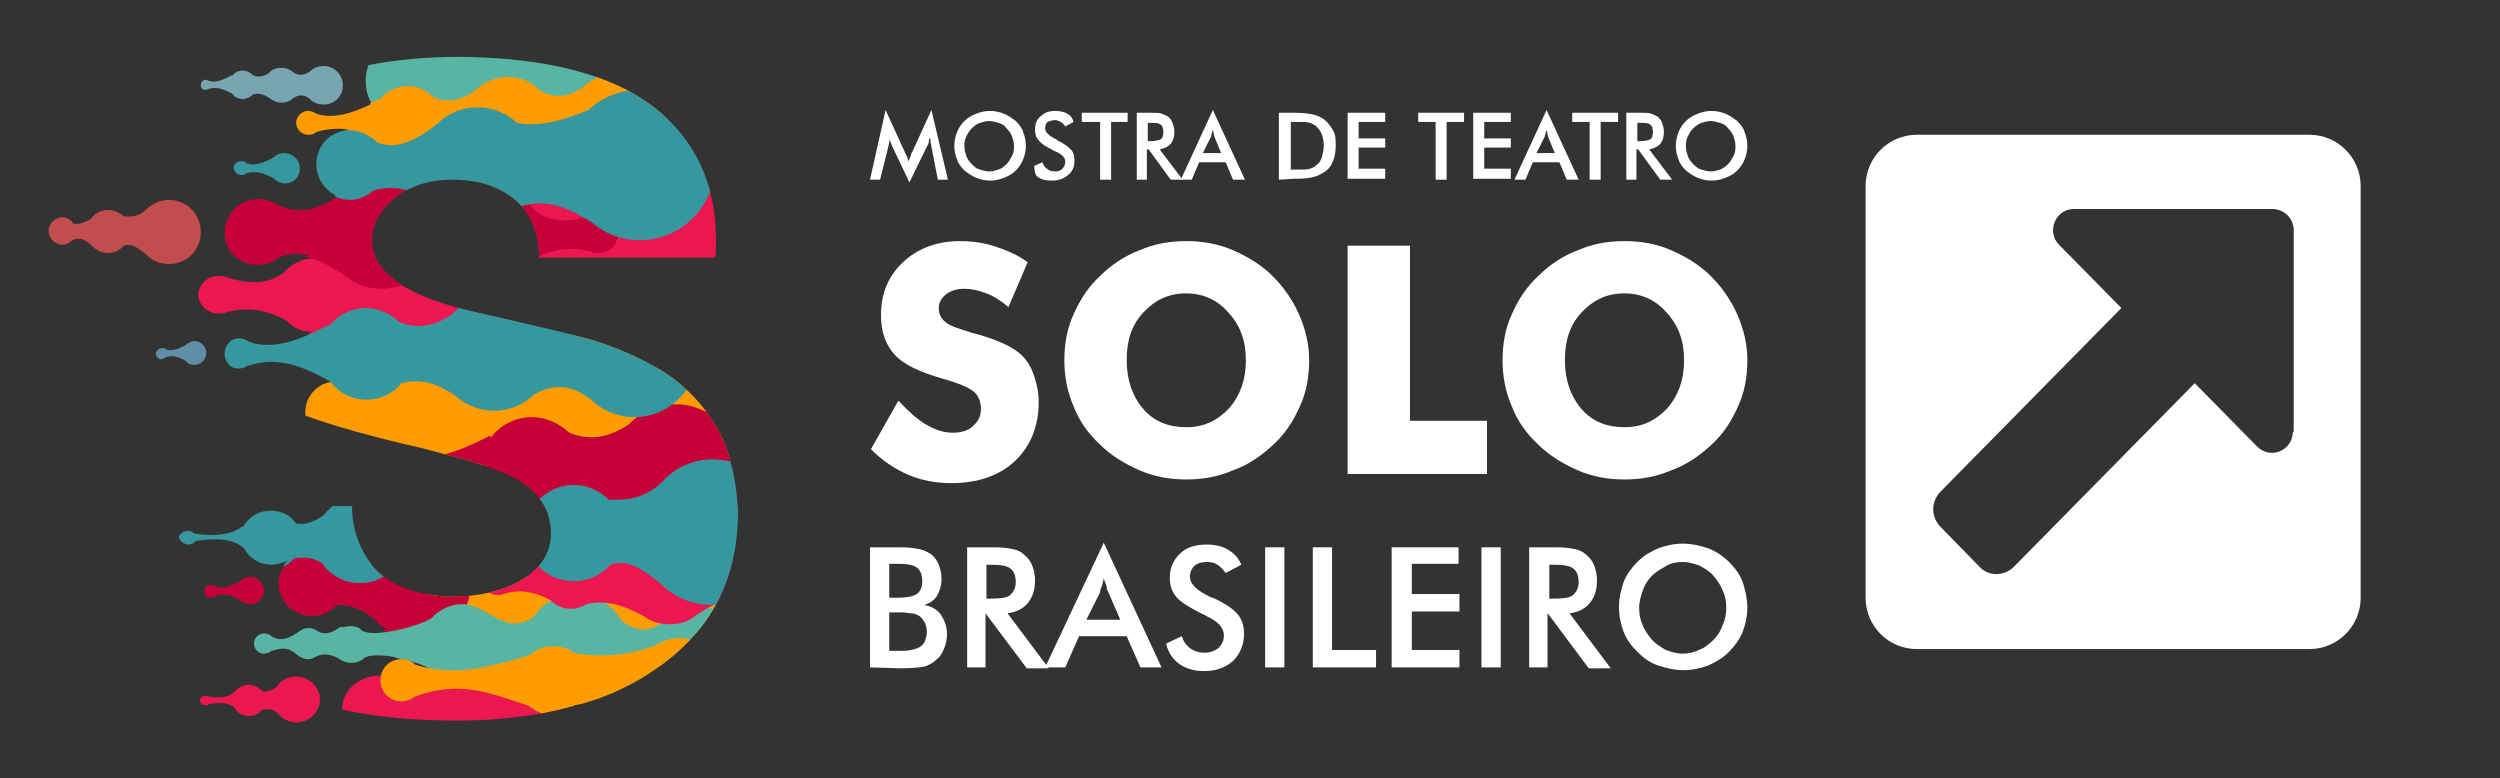 <?xml version="1.0" encoding="utf-8"?>
<!-- Generator: Adobe Illustrator 25.0.0, SVG Export Plug-In . SVG Version: 6.00 Build 0)  -->
<svg version="1.1" id="Camada_1" xmlns="http://www.w3.org/2000/svg" xmlns:xlink="http://www.w3.org/1999/xlink" x="0px" y="0px"
	 viewBox="0 0 272.7 84.9" style="enable-background:new 0 0 272.7 84.9;" xml:space="preserve">
<rect x="0" y="0" width="272.7" height="84.9" fill="#333333" stroke="none"/>
<style type="text/css">
	.st0{clip-path:url(#SVGID_2_);fill-rule:evenodd;clip-rule:evenodd;fill:#EC1651;}
	.st1{clip-path:url(#SVGID_4_);fill-rule:evenodd;clip-rule:evenodd;fill:#FF9C01;}
	.st2{clip-path:url(#SVGID_6_);fill-rule:evenodd;clip-rule:evenodd;fill:#EC1651;}
	.st3{clip-path:url(#SVGID_8_);fill-rule:evenodd;clip-rule:evenodd;fill:#59B5A3;}
	.st4{clip-path:url(#SVGID_10_);fill-rule:evenodd;clip-rule:evenodd;fill:#FF9C01;}
	.st5{clip-path:url(#SVGID_12_);fill-rule:evenodd;clip-rule:evenodd;fill:#EC1651;}
	.st6{clip-path:url(#SVGID_14_);fill-rule:evenodd;clip-rule:evenodd;fill:#C60039;}
	.st7{clip-path:url(#SVGID_16_);fill-rule:evenodd;clip-rule:evenodd;fill:#C60039;}
	.st8{clip-path:url(#SVGID_18_);fill-rule:evenodd;clip-rule:evenodd;fill:#59B5A3;}
	.st9{clip-path:url(#SVGID_20_);fill-rule:evenodd;clip-rule:evenodd;fill:#37979E;}
	.st10{clip-path:url(#SVGID_22_);fill-rule:evenodd;clip-rule:evenodd;fill:#FF9C01;}
	.st11{clip-path:url(#SVGID_24_);fill-rule:evenodd;clip-rule:evenodd;fill:#EC1651;}
	.st12{clip-path:url(#SVGID_26_);fill-rule:evenodd;clip-rule:evenodd;fill:#C60039;}
	.st13{clip-path:url(#SVGID_28_);fill-rule:evenodd;clip-rule:evenodd;fill:#C60039;}
	.st14{clip-path:url(#SVGID_30_);fill-rule:evenodd;clip-rule:evenodd;fill:#FF9C01;}
	.st15{clip-path:url(#SVGID_32_);fill-rule:evenodd;clip-rule:evenodd;fill:#37979E;}
	.st16{clip-path:url(#SVGID_34_);fill-rule:evenodd;clip-rule:evenodd;fill:#37979E;}
	.st17{clip-path:url(#SVGID_36_);fill-rule:evenodd;clip-rule:evenodd;fill:#37979E;}
	.st18{clip-path:url(#SVGID_38_);fill-rule:evenodd;clip-rule:evenodd;fill:#37979E;}
	.st19{fill-rule:evenodd;clip-rule:evenodd;fill:#77A5B1;}
	.st20{fill-rule:evenodd;clip-rule:evenodd;fill:#C24C4E;}
	.st21{fill-rule:evenodd;clip-rule:evenodd;fill:#EC1651;}
	.st22{fill-rule:evenodd;clip-rule:evenodd;fill:#608EA7;}
	.st23{fill:#FFFFFF;}
</style>
<g>
	<g>
		<g>
			<defs>
				<path id="SVGID_1_" d="M23.6,64c0.6,0.2,1.4,0.1,2.6-0.6c0.3-0.3,0.7-0.5,1.1-0.5c0.8,0,1.5,0.7,1.5,1.5c0,0.8-0.7,1.5-1.5,1.5
					c-0.4,0-0.8-0.2-1.1-0.4c-0.9-0.6-1.8-0.8-2.7-0.5c-0.1,0.1-0.3,0.2-0.5,0.2c-0.4,0-0.7-0.3-0.7-0.7c0-0.4,0.3-0.7,0.7-0.7
					C23.3,63.8,23.5,63.9,23.6,64 M31.9,60.9c0.1-0.1,0.3-0.2,0.4-0.2c-0.1,0-0.2,0-0.2,0l0,0C32,60.8,32,60.9,31.9,60.9z
					 M26.9,17.8c0.7,0.3,1.6,0.1,2.9-0.6c0.3-0.3,0.7-0.5,1.2-0.5c0.9,0,1.7,0.7,1.7,1.7c0,0.9-0.7,1.7-1.7,1.7
					c-0.5,0-0.9-0.2-1.2-0.5c-1-0.6-2-0.9-3-0.6c-0.1,0.1-0.3,0.2-0.6,0.2c-0.4,0-0.8-0.4-0.8-0.8s0.4-0.8,0.8-0.8
					C26.6,17.5,26.8,17.7,26.9,17.8z M41.1,15.5L41.1,15.5L41.1,15.5L41.1,15.5L41.1,15.5z M36.2,55.2h2.2c0,2.5,0.8,4.7,2.3,6.6
					c1.6,1.9,4.3,3,8.1,3.3c3.4,0,6.1-0.6,8.2-1.9c0.7-0.4,1.2-0.9,1.7-1.4l0,0l0,0c0.9-1,1.4-2.2,1.4-3.6c0-1.6-0.5-2.9-1.4-4
					s-2.1-1.9-3.5-2.5s-2.9-1.1-4.5-1.6c-1.6-0.4-3.2-0.8-4.6-1.2c-5.3-1.2-9.6-2.4-12.9-3.6c0-0.1,0-0.2,0-0.3c0-1.7,1.2-3,2.7-3.4
					c0,0,0-0.1-0.1-0.1l0,0c-2.7-1.5-5.5-2.7-8.7-1.6v-0.1c-0.3,0.3-0.7,0.4-1.1,0.4c-1,0-1.7-0.8-1.7-1.7s0.8-1.7,1.7-1.7
					c0.4,0,0.8,0.2,1.1,0.4c2.1,0.7,4.5,0.1,7-1l0,0c-1.1,0-2.1-0.4-2.8-1.2l0,0c-2.5-1.4-4.7-1.5-6.7-0.9l0,0
					c-0.2,0.1-0.5,0.1-0.8,0.1c-1.2,0-2.2-1-2.2-2.2s1-2.2,2.2-2.2c0.3,0,0.5,0,0.8,0.1c2.3,0.8,4.5,0.9,6.4-0.5
					c0.7-0.8,1.6-1.4,2.7-1.5c-1.1-0.3-2.2-0.3-3.3,0.2l0,0c-0.6,0.5-1.4,0.8-2.3,0.8c-2.1,0-3.7-1.7-3.7-3.7c0-2.1,1.7-3.7,3.7-3.7
					c0.8,0,1.6,0.3,2.2,0.7c2.4,1.1,4.4,0.4,6.3-0.9c-1.2-0.6-2.1-1.9-2.1-3.4c0-2,1.6-3.7,3.6-3.8C37,14,35.8,14,34.5,14.4l0,0
					c-0.2,0.2-0.5,0.3-0.9,0.3c-0.7,0-1.3-0.6-1.3-1.3s0.6-1.3,1.3-1.3c0.3,0,0.6,0.1,0.9,0.3c1.8,0.6,3.8,0,5.9-1
					C40,10.6,39.8,9.8,39.8,9c0-0.7,0.1-1.3,0.4-1.9c3.1-0.6,6.4-0.9,10-0.9c9.4,0.1,16.4,1.9,21,5.4s6.9,8.4,6.9,14.6
					c0,0.8,0,1.5-0.1,1.9H58.8c0-2.6-0.8-4.7-2.5-6.2s-4-2.3-7-2.3c-2.5,0-4.6,0.7-6.2,2c-1.7,1.4-2.5,2.9-2.5,4.6
					c0,3.6,3.8,6.2,11.5,7.9c5.3,1.2,9.2,2.1,11.8,2.8c2.6,0.7,5.2,1.8,7.7,3.2s4.6,3.4,6.2,5.9s2.5,5.8,2.7,9.8
					c0,5.1-1.4,9.3-4.1,12.7c-2.8,3.4-6.5,6-11.1,7.7c-0.6,0.2-1.3,0.4-1.9,0.6c-0.2,0-0.4,0.1-0.7,0.1L62.6,77
					c-3.9,1.1-8.2,1.6-12.8,1.6c-4.7,0-8.9-0.4-12.5-1.2c0.1-2.2,1.9-4,4.2-4h0.1c0.2-0.8,0.8-1.4,1.6-1.7c-1.5-0.3-3-0.3-3.5,0.1
					l-0.1,0.1l0,0c-0.4,0.3-0.8,0.4-1.3,0.4s-1-0.2-1.4-0.5c-0.8-0.4-1.5-0.6-2.4-0.2c-0.3,0.2-0.6,0.3-0.9,0.3
					c-0.4,0-0.8-0.2-1.1-0.4l0,0l0,0l0,0l0,0c-1.1-1-1.8-0.8-2.9-0.5l0,0c-0.2,0.2-0.5,0.3-0.8,0.3c-0.6,0-1.1-0.5-1.1-1.1
					s0.5-1.1,1.1-1.1c0.3,0,0.6,0.1,0.8,0.3c1.1,0.7,2.1,0.1,3-0.5l0,0c0.3-0.2,0.6-0.4,1-0.4s0.7,0.1,1,0.3l0,0
					c0.9,0.6,1.8,0.1,2.5-0.4l0,0l0,0h0.1l0,0c0.3-0.2,0.8-0.4,1.2-0.4c0.5,0,0.9,0.1,1.2,0.4l0,0l0.1,0.1c0.5,0.3,1.4,0.3,2.5,0.2
					c-0.2-0.2-0.5-0.3-0.7-0.5l0,0l0,0c-0.2-0.1-0.3-0.3-0.5-0.5c-1.4-1.2-2.8-1.8-4.3-1.7c-0.7,0.8-1.6,1.2-2.7,1.2
					c-2,0-3.6-1.6-3.6-3.6c0-1,0.4-1.9,1-2.5c-0.5,0.3-1.2,0.5-1.8,0.5c-1.3,0-2.4-0.7-3-1.8l0,0c-1.2-1.1-3.1-1.1-5.2-0.8
					c-0.2,0.2-0.5,0.4-0.8,0.4c-0.6,0-1.1-0.5-1.1-1c0-0.6,0.5-1,1.1-1c0.3,0,0.5,0.1,0.7,0.3c2.6,0.4,4.2,0,5.3-0.8V57
					c0.5-1,1.7-1.8,3-1.8c1.2,0,2.2,0.6,2.8,1.4c1,0.2,2.1-0.2,3-0.9C35.5,55.8,35.8,55.5,36.2,55.2z"/>
			</defs>
			<clipPath id="SVGID_2_">
				<use xlink:href="#SVGID_1_"  style="overflow:visible;"/>
			</clipPath>
			<path class="st0" d="M41.4,73.7c1.2,0,2.4,0.5,3.1,1.4c1.9,0.2,3.4-0.5,4.7-1.7c0.2-0.3,0.5-0.6,0.8-0.8l0,0l0,0
				c1.2-1,2.8-1.7,4.5-1.7c3.8,0,6.9,3.1,6.9,6.9s-3.1,6.9-6.9,6.9c-1.7,0-3.3-0.6-4.5-1.7l0,0l0,0c-0.2-0.2-0.4-0.3-0.6-0.5
				c-1.6-1.4-3.2-2.1-4.9-2c-0.8,0.9-1.9,1.4-3.1,1.4c-2.3,0-4.2-1.9-4.2-4.2S39.1,73.7,41.4,73.7"/>
		</g>
		<g>
			<defs>
				<path id="SVGID_3_" d="M23.6,64c0.6,0.2,1.4,0.1,2.6-0.6c0.3-0.3,0.7-0.5,1.1-0.5c0.8,0,1.5,0.7,1.5,1.5c0,0.8-0.7,1.5-1.5,1.5
					c-0.4,0-0.8-0.2-1.1-0.4c-0.9-0.6-1.8-0.8-2.7-0.5c-0.1,0.1-0.3,0.2-0.5,0.2c-0.4,0-0.7-0.3-0.7-0.7c0-0.4,0.3-0.7,0.7-0.7
					C23.3,63.8,23.5,63.9,23.6,64 M31.9,60.9c0.1-0.1,0.3-0.2,0.4-0.2c-0.1,0-0.2,0-0.2,0l0,0C32,60.8,32,60.9,31.9,60.9z
					 M26.9,17.8c0.7,0.3,1.6,0.1,2.9-0.6c0.3-0.3,0.7-0.5,1.2-0.5c0.9,0,1.7,0.7,1.7,1.7c0,0.9-0.7,1.7-1.7,1.7
					c-0.5,0-0.9-0.2-1.2-0.5c-1-0.6-2-0.9-3-0.6c-0.1,0.1-0.3,0.2-0.6,0.2c-0.4,0-0.8-0.4-0.8-0.8s0.4-0.8,0.8-0.8
					C26.6,17.5,26.8,17.7,26.9,17.8z M41.1,15.5L41.1,15.5L41.1,15.5L41.1,15.5L41.1,15.5z M36.2,55.2h2.2c0,2.5,0.8,4.7,2.3,6.6
					c1.6,1.9,4.3,3,8.1,3.3c3.4,0,6.1-0.6,8.2-1.9c0.7-0.4,1.2-0.9,1.7-1.4l0,0l0,0c0.9-1,1.4-2.2,1.4-3.6c0-1.6-0.5-2.9-1.4-4
					s-2.1-1.9-3.5-2.5s-2.9-1.1-4.5-1.6c-1.6-0.4-3.2-0.8-4.6-1.2c-5.3-1.2-9.6-2.4-12.9-3.6c0-0.1,0-0.2,0-0.3c0-1.7,1.2-3,2.7-3.4
					c0,0,0-0.1-0.1-0.1l0,0c-2.7-1.5-5.5-2.7-8.7-1.6v-0.1c-0.3,0.3-0.7,0.4-1.1,0.4c-1,0-1.7-0.8-1.7-1.7s0.8-1.7,1.7-1.7
					c0.4,0,0.8,0.2,1.1,0.4c2.1,0.7,4.5,0.1,7-1l0,0c-1.1,0-2.1-0.4-2.8-1.2l0,0c-2.5-1.4-4.7-1.5-6.7-0.9l0,0
					c-0.2,0.1-0.5,0.1-0.8,0.1c-1.2,0-2.2-1-2.2-2.2s1-2.2,2.2-2.2c0.3,0,0.5,0,0.8,0.1c2.3,0.8,4.5,0.9,6.4-0.5
					c0.7-0.8,1.6-1.4,2.7-1.5c-1.1-0.3-2.2-0.3-3.3,0.2l0,0c-0.6,0.5-1.4,0.8-2.3,0.8c-2.1,0-3.7-1.7-3.7-3.7c0-2.1,1.7-3.7,3.7-3.7
					c0.8,0,1.6,0.3,2.2,0.7c2.4,1.1,4.4,0.4,6.3-0.9c-1.2-0.6-2.1-1.9-2.1-3.4c0-2,1.6-3.7,3.6-3.8C37,14,35.8,14,34.5,14.4l0,0
					c-0.2,0.2-0.5,0.3-0.9,0.3c-0.7,0-1.3-0.6-1.3-1.3s0.6-1.3,1.3-1.3c0.3,0,0.6,0.1,0.9,0.3c1.8,0.6,3.8,0,5.9-1
					C40,10.6,39.8,9.8,39.8,9c0-0.7,0.1-1.3,0.4-1.9c3.1-0.6,6.4-0.9,10-0.9c9.4,0.1,16.4,1.9,21,5.4s6.9,8.4,6.9,14.6
					c0,0.8,0,1.5-0.1,1.9H58.8c0-2.6-0.8-4.7-2.5-6.2s-4-2.3-7-2.3c-2.5,0-4.6,0.7-6.2,2c-1.7,1.4-2.5,2.9-2.5,4.6
					c0,3.6,3.8,6.2,11.5,7.9c5.3,1.2,9.2,2.1,11.8,2.8c2.6,0.7,5.2,1.8,7.7,3.2s4.6,3.4,6.2,5.9s2.5,5.8,2.7,9.8
					c0,5.1-1.4,9.3-4.1,12.7c-2.8,3.4-6.5,6-11.1,7.7c-0.6,0.2-1.3,0.4-1.9,0.6c-0.2,0-0.4,0.1-0.7,0.1L62.6,77
					c-3.9,1.1-8.2,1.6-12.8,1.6c-4.7,0-8.9-0.4-12.5-1.2c0.1-2.2,1.9-4,4.2-4h0.1c0.2-0.8,0.8-1.4,1.6-1.7c-1.5-0.3-3-0.3-3.5,0.1
					l-0.1,0.1l0,0c-0.4,0.3-0.8,0.4-1.3,0.4s-1-0.2-1.4-0.5c-0.8-0.4-1.5-0.6-2.4-0.2c-0.3,0.2-0.6,0.3-0.9,0.3
					c-0.4,0-0.8-0.2-1.1-0.4l0,0l0,0l0,0l0,0c-1.1-1-1.8-0.8-2.9-0.5l0,0c-0.2,0.2-0.5,0.3-0.8,0.3c-0.6,0-1.1-0.5-1.1-1.1
					s0.5-1.1,1.1-1.1c0.3,0,0.6,0.1,0.8,0.3c1.1,0.7,2.1,0.1,3-0.5l0,0c0.3-0.2,0.6-0.4,1-0.4s0.7,0.1,1,0.3l0,0
					c0.9,0.6,1.8,0.1,2.5-0.4l0,0l0,0h0.1l0,0c0.3-0.2,0.8-0.4,1.2-0.4c0.5,0,0.9,0.1,1.2,0.4l0,0l0.1,0.1c0.5,0.3,1.4,0.3,2.5,0.2
					c-0.2-0.2-0.5-0.3-0.7-0.5l0,0l0,0c-0.2-0.1-0.3-0.3-0.5-0.5c-1.4-1.2-2.8-1.8-4.3-1.7c-0.7,0.8-1.6,1.2-2.7,1.2
					c-2,0-3.6-1.6-3.6-3.6c0-1,0.4-1.9,1-2.5c-0.5,0.3-1.2,0.5-1.8,0.5c-1.3,0-2.4-0.7-3-1.8l0,0c-1.2-1.1-3.1-1.1-5.2-0.8
					c-0.2,0.2-0.5,0.4-0.8,0.4c-0.6,0-1.1-0.5-1.1-1c0-0.6,0.5-1,1.1-1c0.3,0,0.5,0.1,0.7,0.3c2.6,0.4,4.2,0,5.3-0.8V57
					c0.5-1,1.7-1.8,3-1.8c1.2,0,2.2,0.6,2.8,1.4c1,0.2,2.1-0.2,3-0.9C35.5,55.8,35.8,55.5,36.2,55.2z"/>
			</defs>
			<clipPath id="SVGID_4_">
				<use xlink:href="#SVGID_3_"  style="overflow:visible;"/>
			</clipPath>
			<path class="st1" d="M67.6,63.5L67.6,63.5c0.8-0.6,1.9-1,3-1c1.3,0,2.5,0.5,3.4,1.3l0,0c6.4,1.9,11.1,3,16.5,1.4l0,0
				c0.5-0.5,1.3-0.8,2-0.8c1.7,0,3.1,1.4,3.1,3.1s-1.4,3.1-3.1,3.1c-0.7,0-1.4-0.3-1.9-0.7c-6.5-2.3-10.7-0.7-16.6,1.3
				c-0.9,0.8-2.1,1.3-3.4,1.3c-1.2,0-2.3-0.4-3.1-1.1c-4.1-0.9-8.3-0.7-11.7,1.3l0,0c-1,0.7-2.2,1.1-3.5,1.1c-3.5,0-6.3-2.8-6.3-6.3
				s2.8-6.3,6.3-6.3c1.3,0,2.4,0.4,3.4,1C59.6,64,64,64.3,67.6,63.5"/>
		</g>
		<g>
			<defs>
				<path id="SVGID_5_" d="M23.6,64c0.6,0.2,1.4,0.1,2.6-0.6c0.3-0.3,0.7-0.5,1.1-0.5c0.8,0,1.5,0.7,1.5,1.5c0,0.8-0.7,1.5-1.5,1.5
					c-0.4,0-0.8-0.2-1.1-0.4c-0.9-0.6-1.8-0.8-2.7-0.5c-0.1,0.1-0.3,0.2-0.5,0.2c-0.4,0-0.7-0.3-0.7-0.7c0-0.4,0.3-0.7,0.7-0.7
					C23.3,63.8,23.5,63.9,23.6,64 M31.9,60.9c0.1-0.1,0.3-0.2,0.4-0.2c-0.1,0-0.2,0-0.2,0l0,0C32,60.8,32,60.9,31.9,60.9z
					 M26.9,17.8c0.7,0.3,1.6,0.1,2.9-0.6c0.3-0.3,0.7-0.5,1.2-0.5c0.9,0,1.7,0.7,1.7,1.7c0,0.9-0.7,1.7-1.7,1.7
					c-0.5,0-0.9-0.2-1.2-0.5c-1-0.6-2-0.9-3-0.6c-0.1,0.1-0.3,0.2-0.6,0.2c-0.4,0-0.8-0.4-0.8-0.8s0.4-0.8,0.8-0.8
					C26.6,17.5,26.8,17.7,26.9,17.8z M41.1,15.5L41.1,15.5L41.1,15.5L41.1,15.5L41.1,15.5z M36.2,55.2h2.2c0,2.5,0.8,4.7,2.3,6.6
					c1.6,1.9,4.3,3,8.1,3.3c3.4,0,6.1-0.6,8.2-1.9c0.7-0.4,1.2-0.9,1.7-1.4l0,0l0,0c0.9-1,1.4-2.2,1.4-3.6c0-1.6-0.5-2.9-1.4-4
					s-2.1-1.9-3.5-2.5s-2.9-1.1-4.5-1.6c-1.6-0.4-3.2-0.8-4.6-1.2c-5.3-1.2-9.6-2.4-12.9-3.6c0-0.1,0-0.2,0-0.3c0-1.7,1.2-3,2.7-3.4
					c0,0,0-0.1-0.1-0.1l0,0c-2.7-1.5-5.5-2.7-8.7-1.6v-0.1c-0.3,0.3-0.7,0.4-1.1,0.4c-1,0-1.7-0.8-1.7-1.7s0.8-1.7,1.7-1.7
					c0.4,0,0.8,0.2,1.1,0.4c2.1,0.7,4.5,0.1,7-1l0,0c-1.1,0-2.1-0.4-2.8-1.2l0,0c-2.5-1.4-4.7-1.5-6.7-0.9l0,0
					c-0.2,0.1-0.5,0.1-0.8,0.1c-1.2,0-2.2-1-2.2-2.2s1-2.2,2.2-2.2c0.3,0,0.5,0,0.8,0.1c2.3,0.8,4.5,0.9,6.4-0.5
					c0.7-0.8,1.6-1.4,2.7-1.5c-1.1-0.3-2.2-0.3-3.3,0.2l0,0c-0.6,0.5-1.4,0.8-2.3,0.8c-2.1,0-3.7-1.7-3.7-3.7c0-2.1,1.7-3.7,3.7-3.7
					c0.8,0,1.6,0.3,2.2,0.7c2.4,1.1,4.4,0.4,6.3-0.9c-1.2-0.6-2.1-1.9-2.1-3.4c0-2,1.6-3.7,3.6-3.8C37,14,35.8,14,34.5,14.4l0,0
					c-0.2,0.2-0.5,0.3-0.9,0.3c-0.7,0-1.3-0.6-1.3-1.3s0.6-1.3,1.3-1.3c0.3,0,0.6,0.1,0.9,0.3c1.8,0.6,3.8,0,5.9-1
					C40,10.6,39.8,9.8,39.8,9c0-0.7,0.1-1.3,0.4-1.9c3.1-0.6,6.4-0.9,10-0.9c9.4,0.1,16.4,1.9,21,5.4s6.9,8.4,6.9,14.6
					c0,0.8,0,1.5-0.1,1.9H58.8c0-2.6-0.8-4.7-2.5-6.2s-4-2.3-7-2.3c-2.5,0-4.6,0.7-6.2,2c-1.7,1.4-2.5,2.9-2.5,4.6
					c0,3.6,3.8,6.2,11.5,7.9c5.3,1.2,9.2,2.1,11.8,2.8c2.6,0.7,5.2,1.8,7.7,3.2s4.6,3.4,6.2,5.9s2.5,5.8,2.7,9.8
					c0,5.1-1.4,9.3-4.1,12.7c-2.8,3.4-6.5,6-11.1,7.7c-0.6,0.2-1.3,0.4-1.9,0.6c-0.2,0-0.4,0.1-0.7,0.1L62.6,77
					c-3.9,1.1-8.2,1.6-12.8,1.6c-4.7,0-8.9-0.4-12.5-1.2c0.1-2.2,1.9-4,4.2-4h0.1c0.2-0.8,0.8-1.4,1.6-1.7c-1.5-0.3-3-0.3-3.5,0.1
					l-0.1,0.1l0,0c-0.4,0.3-0.8,0.4-1.3,0.4s-1-0.2-1.4-0.5c-0.8-0.4-1.5-0.6-2.4-0.2c-0.3,0.2-0.6,0.3-0.9,0.3
					c-0.4,0-0.8-0.2-1.1-0.4l0,0l0,0l0,0l0,0c-1.1-1-1.8-0.8-2.9-0.5l0,0c-0.2,0.2-0.5,0.3-0.8,0.3c-0.6,0-1.1-0.5-1.1-1.1
					s0.5-1.1,1.1-1.1c0.3,0,0.6,0.1,0.8,0.3c1.1,0.7,2.1,0.1,3-0.5l0,0c0.3-0.2,0.6-0.4,1-0.4s0.7,0.1,1,0.3l0,0
					c0.9,0.6,1.8,0.1,2.5-0.4l0,0l0,0h0.1l0,0c0.3-0.2,0.8-0.4,1.2-0.4c0.5,0,0.9,0.1,1.2,0.4l0,0l0.1,0.1c0.5,0.3,1.4,0.3,2.5,0.2
					c-0.2-0.2-0.5-0.3-0.7-0.5l0,0l0,0c-0.2-0.1-0.3-0.3-0.5-0.5c-1.4-1.2-2.8-1.8-4.3-1.7c-0.7,0.8-1.6,1.2-2.7,1.2
					c-2,0-3.6-1.6-3.6-3.6c0-1,0.4-1.9,1-2.5c-0.5,0.3-1.2,0.5-1.8,0.5c-1.3,0-2.4-0.7-3-1.8l0,0c-1.2-1.1-3.1-1.1-5.2-0.8
					c-0.2,0.2-0.5,0.4-0.8,0.4c-0.6,0-1.1-0.5-1.1-1c0-0.6,0.5-1,1.1-1c0.3,0,0.5,0.1,0.7,0.3c2.6,0.4,4.2,0,5.3-0.8V57
					c0.5-1,1.7-1.8,3-1.8c1.2,0,2.2,0.6,2.8,1.4c1,0.2,2.1-0.2,3-0.9C35.5,55.8,35.8,55.5,36.2,55.2z"/>
			</defs>
			<clipPath id="SVGID_6_">
				<use xlink:href="#SVGID_5_"  style="overflow:visible;"/>
			</clipPath>
			<path class="st2" d="M34.2,28.2c-1.3,0-2.4,0.6-3.2,1.5c-1.8,1.4-4,1.3-6.4,0.5c-0.2-0.1-0.5-0.1-0.8-0.1c-1.2,0-2.2,1-2.2,2.2
				c0,1.2,1,2.2,2.2,2.2c0.3,0,0.5,0,0.8-0.1l0,0c2-0.6,4.2-0.5,6.7,0.9l0,0c0.7,0.7,1.7,1.2,2.8,1.2c0.8,0,1.6-0.2,2.2-0.7l0,0
				c2.7-0.7,5.2,0.1,8.1,1.7l0,0c1,0.8,2.3,1.2,3.7,1.2c1.3,0,2.5-0.4,3.6-1.1l0,0c2.7-1.9,5.4-3.2,7.8-2.2l0,0
				c0.7,0.5,1.5,0.8,2.4,0.8c2.1,0,3.8-1.7,3.8-3.8s-1.7-3.8-3.8-3.8c-0.8,0-1.6,0.3-2.2,0.7c-2.9,1.3-5.2,0.1-7.4-1.6
				c-0.1-0.1-0.3-0.2-0.4-0.3l0,0c-1-0.7-2.3-1.2-3.7-1.2s-2.7,0.5-3.8,1.3c-3.1,1.7-5.8,2.1-8.2,1.5C35.7,28.4,34.9,28.2,34.2,28.2
				"/>
		</g>
		<g>
			<defs>
				<path id="SVGID_7_" d="M23.6,64c0.6,0.2,1.4,0.1,2.6-0.6c0.3-0.3,0.7-0.5,1.1-0.5c0.8,0,1.5,0.7,1.5,1.5c0,0.8-0.7,1.5-1.5,1.5
					c-0.4,0-0.8-0.2-1.1-0.4c-0.9-0.6-1.8-0.8-2.7-0.5c-0.1,0.1-0.3,0.2-0.5,0.2c-0.4,0-0.7-0.3-0.7-0.7c0-0.4,0.3-0.7,0.7-0.7
					C23.3,63.8,23.5,63.9,23.6,64 M31.9,60.9c0.1-0.1,0.3-0.2,0.4-0.2c-0.1,0-0.2,0-0.2,0l0,0C32,60.8,32,60.9,31.9,60.9z
					 M26.9,17.8c0.7,0.3,1.6,0.1,2.9-0.6c0.3-0.3,0.7-0.5,1.2-0.5c0.9,0,1.7,0.7,1.7,1.7c0,0.9-0.7,1.7-1.7,1.7
					c-0.5,0-0.9-0.2-1.2-0.5c-1-0.6-2-0.9-3-0.6c-0.1,0.1-0.3,0.2-0.6,0.2c-0.4,0-0.8-0.4-0.8-0.8s0.4-0.8,0.8-0.8
					C26.6,17.5,26.8,17.7,26.9,17.8z M41.1,15.5L41.1,15.5L41.1,15.5L41.1,15.5L41.1,15.5z M36.2,55.2h2.2c0,2.5,0.8,4.7,2.3,6.6
					c1.6,1.9,4.3,3,8.1,3.3c3.4,0,6.1-0.6,8.2-1.9c0.7-0.4,1.2-0.9,1.7-1.4l0,0l0,0c0.9-1,1.4-2.2,1.4-3.6c0-1.6-0.5-2.9-1.4-4
					s-2.1-1.9-3.5-2.5s-2.9-1.1-4.5-1.6c-1.6-0.4-3.2-0.8-4.6-1.2c-5.3-1.2-9.6-2.4-12.9-3.6c0-0.1,0-0.2,0-0.3c0-1.7,1.2-3,2.7-3.4
					c0,0,0-0.1-0.1-0.1l0,0c-2.7-1.5-5.5-2.7-8.7-1.6v-0.1c-0.3,0.3-0.7,0.4-1.1,0.4c-1,0-1.7-0.8-1.7-1.7s0.8-1.7,1.7-1.7
					c0.4,0,0.8,0.2,1.1,0.4c2.1,0.7,4.5,0.1,7-1l0,0c-1.1,0-2.1-0.4-2.8-1.2l0,0c-2.5-1.4-4.7-1.5-6.7-0.9l0,0
					c-0.2,0.1-0.5,0.1-0.8,0.1c-1.2,0-2.2-1-2.2-2.2s1-2.2,2.2-2.2c0.3,0,0.5,0,0.8,0.1c2.3,0.8,4.5,0.9,6.4-0.5
					c0.7-0.8,1.6-1.4,2.7-1.5c-1.1-0.3-2.2-0.3-3.3,0.2l0,0c-0.6,0.5-1.4,0.8-2.3,0.8c-2.1,0-3.7-1.7-3.7-3.7c0-2.1,1.7-3.7,3.7-3.7
					c0.8,0,1.6,0.3,2.2,0.7c2.4,1.1,4.4,0.4,6.3-0.9c-1.2-0.6-2.1-1.9-2.1-3.4c0-2,1.6-3.7,3.6-3.8C37,14,35.8,14,34.5,14.4l0,0
					c-0.2,0.2-0.5,0.3-0.9,0.3c-0.7,0-1.3-0.6-1.3-1.3s0.6-1.3,1.3-1.3c0.3,0,0.6,0.1,0.9,0.3c1.8,0.6,3.8,0,5.9-1
					C40,10.6,39.8,9.8,39.8,9c0-0.7,0.1-1.3,0.4-1.9c3.1-0.6,6.4-0.9,10-0.9c9.4,0.1,16.4,1.9,21,5.4s6.9,8.4,6.9,14.6
					c0,0.8,0,1.5-0.1,1.9H58.8c0-2.6-0.8-4.7-2.5-6.2s-4-2.3-7-2.3c-2.5,0-4.6,0.7-6.2,2c-1.7,1.4-2.5,2.9-2.5,4.6
					c0,3.6,3.8,6.2,11.5,7.9c5.3,1.2,9.2,2.1,11.8,2.8c2.6,0.7,5.2,1.8,7.7,3.2s4.6,3.4,6.2,5.9s2.5,5.8,2.7,9.8
					c0,5.1-1.4,9.3-4.1,12.7c-2.8,3.4-6.5,6-11.1,7.7c-0.6,0.2-1.3,0.4-1.9,0.6c-0.2,0-0.4,0.1-0.7,0.1L62.6,77
					c-3.9,1.1-8.2,1.6-12.8,1.6c-4.7,0-8.9-0.4-12.5-1.2c0.1-2.2,1.9-4,4.2-4h0.1c0.2-0.8,0.8-1.4,1.6-1.7c-1.5-0.3-3-0.3-3.5,0.1
					l-0.1,0.1l0,0c-0.4,0.3-0.8,0.4-1.3,0.4s-1-0.2-1.4-0.5c-0.8-0.4-1.5-0.6-2.4-0.2c-0.3,0.2-0.6,0.3-0.9,0.3
					c-0.4,0-0.8-0.2-1.1-0.4l0,0l0,0l0,0l0,0c-1.1-1-1.8-0.8-2.9-0.5l0,0c-0.2,0.2-0.5,0.3-0.8,0.3c-0.6,0-1.1-0.5-1.1-1.1
					s0.5-1.1,1.1-1.1c0.3,0,0.6,0.1,0.8,0.3c1.1,0.7,2.1,0.1,3-0.5l0,0c0.3-0.2,0.6-0.4,1-0.4s0.7,0.1,1,0.3l0,0
					c0.9,0.6,1.8,0.1,2.5-0.4l0,0l0,0h0.1l0,0c0.3-0.2,0.8-0.4,1.2-0.4c0.5,0,0.9,0.1,1.2,0.4l0,0l0.1,0.1c0.5,0.3,1.4,0.3,2.5,0.2
					c-0.2-0.2-0.5-0.3-0.7-0.5l0,0l0,0c-0.2-0.1-0.3-0.3-0.5-0.5c-1.4-1.2-2.8-1.8-4.3-1.7c-0.7,0.8-1.6,1.2-2.7,1.2
					c-2,0-3.6-1.6-3.6-3.6c0-1,0.4-1.9,1-2.5c-0.5,0.3-1.2,0.5-1.8,0.5c-1.3,0-2.4-0.7-3-1.8l0,0c-1.2-1.1-3.1-1.1-5.2-0.8
					c-0.2,0.2-0.5,0.4-0.8,0.4c-0.6,0-1.1-0.5-1.1-1c0-0.6,0.5-1,1.1-1c0.3,0,0.5,0.1,0.7,0.3c2.6,0.4,4.2,0,5.3-0.8V57
					c0.5-1,1.7-1.8,3-1.8c1.2,0,2.2,0.6,2.8,1.4c1,0.2,2.1-0.2,3-0.9C35.5,55.8,35.8,55.5,36.2,55.2z"/>
			</defs>
			<clipPath id="SVGID_8_">
				<use xlink:href="#SVGID_7_"  style="overflow:visible;"/>
			</clipPath>
			<path class="st3" d="M56.6,5.8L56.6,5.8C57.3,5.3,58.1,5,58.9,5c1,0,2,0.4,2.7,1l0,0c5,1.5,8.7,2.3,12.9,1.1l0,0
				c0.4-0.4,1-0.6,1.6-0.6c1.3,0,2.4,1.1,2.4,2.4s-1.1,2.4-2.4,2.4c-0.6,0-1.1-0.2-1.5-0.5c-5.1-1.8-8.3-0.6-12.9,1
				c-0.7,0.6-1.6,1-2.7,1c-0.9,0-1.8-0.3-2.4-0.8c-3.2-0.7-6.5-0.5-9.1,1l0,0c-0.8,0.5-1.7,0.8-2.7,0.8c-2.7,0-4.9-2.2-4.9-4.9
				C39.8,6.3,42,4,44.7,4c1,0,1.9,0.3,2.7,0.8l0,0C50.4,6.2,53.8,6.5,56.6,5.8"/>
		</g>
		<g>
			<defs>
				<path id="SVGID_9_" d="M23.6,64c0.6,0.2,1.4,0.1,2.6-0.6c0.3-0.3,0.7-0.5,1.1-0.5c0.8,0,1.5,0.7,1.5,1.5c0,0.8-0.7,1.5-1.5,1.5
					c-0.4,0-0.8-0.2-1.1-0.4c-0.9-0.6-1.8-0.8-2.7-0.5c-0.1,0.1-0.3,0.2-0.5,0.2c-0.4,0-0.7-0.3-0.7-0.7c0-0.4,0.3-0.7,0.7-0.7
					C23.3,63.8,23.5,63.9,23.6,64 M31.9,60.9c0.1-0.1,0.3-0.2,0.4-0.2c-0.1,0-0.2,0-0.2,0l0,0C32,60.8,32,60.9,31.9,60.9z
					 M26.9,17.8c0.7,0.3,1.6,0.1,2.9-0.6c0.3-0.3,0.7-0.5,1.2-0.5c0.9,0,1.7,0.7,1.7,1.7c0,0.9-0.7,1.7-1.7,1.7
					c-0.5,0-0.9-0.2-1.2-0.5c-1-0.6-2-0.9-3-0.6c-0.1,0.1-0.3,0.2-0.6,0.2c-0.4,0-0.8-0.4-0.8-0.8s0.4-0.8,0.8-0.8
					C26.6,17.5,26.8,17.7,26.9,17.8z M41.1,15.5L41.1,15.5L41.1,15.5L41.1,15.5L41.1,15.5z M36.2,55.2h2.2c0,2.5,0.8,4.7,2.3,6.6
					c1.6,1.9,4.3,3,8.1,3.3c3.4,0,6.1-0.6,8.2-1.9c0.7-0.4,1.2-0.9,1.7-1.4l0,0l0,0c0.9-1,1.4-2.2,1.4-3.6c0-1.6-0.5-2.9-1.4-4
					s-2.1-1.9-3.5-2.5s-2.9-1.1-4.5-1.6c-1.6-0.4-3.2-0.8-4.6-1.2c-5.3-1.2-9.6-2.4-12.9-3.6c0-0.1,0-0.2,0-0.3c0-1.7,1.2-3,2.7-3.4
					c0,0,0-0.1-0.1-0.1l0,0c-2.7-1.5-5.5-2.7-8.7-1.6v-0.1c-0.3,0.3-0.7,0.4-1.1,0.4c-1,0-1.7-0.8-1.7-1.7s0.8-1.7,1.7-1.7
					c0.4,0,0.8,0.2,1.1,0.4c2.1,0.7,4.5,0.1,7-1l0,0c-1.1,0-2.1-0.4-2.8-1.2l0,0c-2.5-1.4-4.7-1.5-6.7-0.9l0,0
					c-0.2,0.1-0.5,0.1-0.8,0.1c-1.2,0-2.2-1-2.2-2.2s1-2.2,2.2-2.2c0.3,0,0.5,0,0.8,0.1c2.3,0.8,4.5,0.9,6.4-0.5
					c0.7-0.8,1.6-1.4,2.7-1.5c-1.1-0.3-2.2-0.3-3.3,0.2l0,0c-0.6,0.5-1.4,0.8-2.3,0.8c-2.1,0-3.7-1.7-3.7-3.7c0-2.1,1.7-3.7,3.7-3.7
					c0.8,0,1.6,0.3,2.2,0.7c2.4,1.1,4.4,0.4,6.3-0.9c-1.2-0.6-2.1-1.9-2.1-3.4c0-2,1.6-3.7,3.6-3.8C37,14,35.8,14,34.5,14.4l0,0
					c-0.2,0.2-0.5,0.3-0.9,0.3c-0.7,0-1.3-0.6-1.3-1.3s0.6-1.3,1.3-1.3c0.3,0,0.6,0.1,0.9,0.3c1.8,0.6,3.8,0,5.9-1
					C40,10.6,39.8,9.8,39.8,9c0-0.7,0.1-1.3,0.4-1.9c3.1-0.6,6.4-0.9,10-0.9c9.4,0.1,16.4,1.9,21,5.4s6.9,8.4,6.9,14.6
					c0,0.8,0,1.5-0.1,1.9H58.8c0-2.6-0.8-4.7-2.5-6.2s-4-2.3-7-2.3c-2.5,0-4.6,0.7-6.2,2c-1.7,1.4-2.5,2.9-2.5,4.6
					c0,3.6,3.8,6.2,11.5,7.9c5.3,1.2,9.2,2.1,11.8,2.8c2.6,0.7,5.2,1.8,7.7,3.2s4.6,3.4,6.2,5.9s2.5,5.8,2.7,9.8
					c0,5.1-1.4,9.3-4.1,12.7c-2.8,3.4-6.5,6-11.1,7.7c-0.6,0.2-1.3,0.4-1.9,0.6c-0.2,0-0.4,0.1-0.7,0.1L62.6,77
					c-3.9,1.1-8.2,1.6-12.8,1.6c-4.7,0-8.9-0.4-12.5-1.2c0.1-2.2,1.9-4,4.2-4h0.1c0.2-0.8,0.8-1.4,1.6-1.7c-1.5-0.3-3-0.3-3.5,0.1
					l-0.1,0.1l0,0c-0.4,0.3-0.8,0.4-1.3,0.4s-1-0.2-1.4-0.5c-0.8-0.4-1.5-0.6-2.4-0.2c-0.3,0.2-0.6,0.3-0.9,0.3
					c-0.4,0-0.8-0.2-1.1-0.4l0,0l0,0l0,0l0,0c-1.1-1-1.8-0.8-2.9-0.5l0,0c-0.2,0.2-0.5,0.3-0.8,0.3c-0.6,0-1.1-0.5-1.1-1.1
					s0.5-1.1,1.1-1.1c0.3,0,0.6,0.1,0.8,0.3c1.1,0.7,2.1,0.1,3-0.5l0,0c0.3-0.2,0.6-0.4,1-0.4s0.7,0.1,1,0.3l0,0
					c0.9,0.6,1.8,0.1,2.5-0.4l0,0l0,0h0.1l0,0c0.3-0.2,0.8-0.4,1.2-0.4c0.5,0,0.9,0.1,1.2,0.4l0,0l0.1,0.1c0.5,0.3,1.4,0.3,2.5,0.2
					c-0.2-0.2-0.5-0.3-0.7-0.5l0,0l0,0c-0.2-0.1-0.3-0.3-0.5-0.5c-1.4-1.2-2.8-1.8-4.3-1.7c-0.7,0.8-1.6,1.2-2.7,1.2
					c-2,0-3.6-1.6-3.6-3.6c0-1,0.4-1.9,1-2.5c-0.5,0.3-1.2,0.5-1.8,0.5c-1.3,0-2.4-0.7-3-1.8l0,0c-1.2-1.1-3.1-1.1-5.2-0.8
					c-0.2,0.2-0.5,0.4-0.8,0.4c-0.6,0-1.1-0.5-1.1-1c0-0.6,0.5-1,1.1-1c0.3,0,0.5,0.1,0.7,0.3c2.6,0.4,4.2,0,5.3-0.8V57
					c0.5-1,1.7-1.8,3-1.8c1.2,0,2.2,0.6,2.8,1.4c1,0.2,2.1-0.2,3-0.9C35.5,55.8,35.8,55.5,36.2,55.2z"/>
			</defs>
			<clipPath id="SVGID_10_">
				<use xlink:href="#SVGID_9_"  style="overflow:visible;"/>
			</clipPath>
			<path class="st4" d="M53.8,50L53.8,50L53.8,50z M69.5,33.8c6.2,0,11.2,5,11.2,11.2s-5,11.2-11.2,11.2c-3,0-5.8-1.2-7.8-3.2
				c-4.6-3.7-7.9-3.1-7.9-3c-1,0.8-2.3,1.2-3.7,1.2s-2.6-0.4-3.7-1.2l0,0c-2.3-1.7-5.1-2.6-7.6-2.3c-0.6,0.5-1.3,0.7-2.1,0.7
				c-1.9,0-3.4-1.5-3.4-3.4s1.5-3.4,3.4-3.4c0.7,0,1.4,0.2,2,0.6l0,0c1,0.6,5.5-0.3,7.1-1.6c0.1-0.1,0.2-0.2,0.3-0.3l0,0l0,0
				c1.1-0.9,2.5-1.5,4-1.5c1.4,0,2.6,0.4,3.6,1.2l0,0c2.7,1.1,5.4-1,8.1-3.1l0,0C63.8,35,66.5,33.8,69.5,33.8z"/>
		</g>
		<g>
			<defs>
				<path id="SVGID_11_" d="M23.6,64c0.6,0.2,1.4,0.1,2.6-0.6c0.3-0.3,0.7-0.5,1.1-0.5c0.8,0,1.5,0.7,1.5,1.5c0,0.8-0.7,1.5-1.5,1.5
					c-0.4,0-0.8-0.2-1.1-0.4c-0.9-0.6-1.8-0.8-2.7-0.5c-0.1,0.1-0.3,0.2-0.5,0.2c-0.4,0-0.7-0.3-0.7-0.7c0-0.4,0.3-0.7,0.7-0.7
					C23.3,63.8,23.5,63.9,23.6,64 M31.9,60.9c0.1-0.1,0.3-0.2,0.4-0.2c-0.1,0-0.2,0-0.2,0l0,0C32,60.8,32,60.9,31.9,60.9z
					 M26.9,17.8c0.7,0.3,1.6,0.1,2.9-0.6c0.3-0.3,0.7-0.5,1.2-0.5c0.9,0,1.7,0.7,1.7,1.7c0,0.9-0.7,1.7-1.7,1.7
					c-0.5,0-0.9-0.2-1.2-0.5c-1-0.6-2-0.9-3-0.6c-0.1,0.1-0.3,0.2-0.6,0.2c-0.4,0-0.8-0.4-0.8-0.8s0.4-0.8,0.8-0.8
					C26.6,17.5,26.8,17.7,26.9,17.8z M41.1,15.5L41.1,15.5L41.1,15.5L41.1,15.5L41.1,15.5z M36.2,55.2h2.2c0,2.5,0.8,4.7,2.3,6.6
					c1.6,1.9,4.3,3,8.1,3.3c3.4,0,6.1-0.6,8.2-1.9c0.7-0.4,1.2-0.9,1.7-1.4l0,0l0,0c0.9-1,1.4-2.2,1.4-3.6c0-1.6-0.5-2.9-1.4-4
					s-2.1-1.9-3.5-2.5s-2.9-1.1-4.5-1.6c-1.6-0.4-3.2-0.8-4.6-1.2c-5.3-1.2-9.6-2.4-12.9-3.6c0-0.1,0-0.2,0-0.3c0-1.7,1.2-3,2.7-3.4
					c0,0,0-0.1-0.1-0.1l0,0c-2.7-1.5-5.5-2.7-8.7-1.6v-0.1c-0.3,0.3-0.7,0.4-1.1,0.4c-1,0-1.7-0.8-1.7-1.7s0.8-1.7,1.7-1.7
					c0.4,0,0.8,0.2,1.1,0.4c2.1,0.7,4.5,0.1,7-1l0,0c-1.1,0-2.1-0.4-2.8-1.2l0,0c-2.5-1.4-4.7-1.5-6.7-0.9l0,0
					c-0.2,0.1-0.5,0.1-0.8,0.1c-1.2,0-2.2-1-2.2-2.2s1-2.2,2.2-2.2c0.3,0,0.5,0,0.8,0.1c2.3,0.8,4.5,0.9,6.4-0.5
					c0.7-0.8,1.6-1.4,2.7-1.5c-1.1-0.3-2.2-0.3-3.3,0.2l0,0c-0.6,0.5-1.4,0.8-2.3,0.8c-2.1,0-3.7-1.7-3.7-3.7c0-2.1,1.7-3.7,3.7-3.7
					c0.8,0,1.6,0.3,2.2,0.7c2.4,1.1,4.4,0.4,6.3-0.9c-1.2-0.6-2.1-1.9-2.1-3.4c0-2,1.6-3.7,3.6-3.8C37,14,35.8,14,34.5,14.4l0,0
					c-0.2,0.2-0.5,0.3-0.9,0.3c-0.7,0-1.3-0.6-1.3-1.3s0.6-1.3,1.3-1.3c0.3,0,0.6,0.1,0.9,0.3c1.8,0.6,3.8,0,5.9-1
					C40,10.6,39.8,9.8,39.8,9c0-0.7,0.1-1.3,0.4-1.9c3.1-0.6,6.4-0.9,10-0.9c9.4,0.1,16.4,1.9,21,5.4s6.9,8.4,6.9,14.6
					c0,0.8,0,1.5-0.1,1.9H58.8c0-2.6-0.8-4.7-2.5-6.2s-4-2.3-7-2.3c-2.5,0-4.6,0.7-6.2,2c-1.7,1.4-2.5,2.9-2.5,4.6
					c0,3.6,3.8,6.2,11.5,7.9c5.3,1.2,9.2,2.1,11.8,2.8c2.6,0.7,5.2,1.8,7.7,3.2s4.6,3.4,6.2,5.9s2.5,5.8,2.7,9.8
					c0,5.1-1.4,9.3-4.1,12.7c-2.8,3.4-6.5,6-11.1,7.7c-0.6,0.2-1.3,0.4-1.9,0.6c-0.2,0-0.4,0.1-0.7,0.1L62.6,77
					c-3.9,1.1-8.2,1.6-12.8,1.6c-4.7,0-8.9-0.4-12.5-1.2c0.1-2.2,1.9-4,4.2-4h0.1c0.2-0.8,0.8-1.4,1.6-1.7c-1.5-0.3-3-0.3-3.5,0.1
					l-0.1,0.1l0,0c-0.4,0.3-0.8,0.4-1.3,0.4s-1-0.2-1.4-0.5c-0.8-0.4-1.5-0.6-2.4-0.2c-0.3,0.2-0.6,0.3-0.9,0.3
					c-0.4,0-0.8-0.2-1.1-0.4l0,0l0,0l0,0l0,0c-1.1-1-1.8-0.8-2.9-0.5l0,0c-0.2,0.2-0.5,0.3-0.8,0.3c-0.6,0-1.1-0.5-1.1-1.1
					s0.5-1.1,1.1-1.1c0.3,0,0.6,0.1,0.8,0.3c1.1,0.7,2.1,0.1,3-0.5l0,0c0.3-0.2,0.6-0.4,1-0.4s0.7,0.1,1,0.3l0,0
					c0.9,0.6,1.8,0.1,2.5-0.4l0,0l0,0h0.1l0,0c0.3-0.2,0.8-0.4,1.2-0.4c0.5,0,0.9,0.1,1.2,0.4l0,0l0.1,0.1c0.5,0.3,1.4,0.3,2.5,0.2
					c-0.2-0.2-0.5-0.3-0.7-0.5l0,0l0,0c-0.2-0.1-0.3-0.3-0.5-0.5c-1.4-1.2-2.8-1.8-4.3-1.7c-0.7,0.8-1.6,1.2-2.7,1.2
					c-2,0-3.6-1.6-3.6-3.6c0-1,0.4-1.9,1-2.5c-0.5,0.3-1.2,0.5-1.8,0.5c-1.3,0-2.4-0.7-3-1.8l0,0c-1.2-1.1-3.1-1.1-5.2-0.8
					c-0.2,0.2-0.5,0.4-0.8,0.4c-0.6,0-1.1-0.5-1.1-1c0-0.6,0.5-1,1.1-1c0.3,0,0.5,0.1,0.7,0.3c2.6,0.4,4.2,0,5.3-0.8V57
					c0.5-1,1.7-1.8,3-1.8c1.2,0,2.2,0.6,2.8,1.4c1,0.2,2.1-0.2,3-0.9C35.5,55.8,35.8,55.5,36.2,55.2z"/>
			</defs>
			<clipPath id="SVGID_12_">
				<use xlink:href="#SVGID_11_"  style="overflow:visible;"/>
			</clipPath>
			<path class="st5" d="M72.8,20.9L72.8,20.9c0.8-0.6,1.9-1,3-1c1.3,0,2.5,0.5,3.4,1.3l0,0c6.4,1.9,11.1,3,16.5,1.4l0,0
				c0.5-0.5,1.3-0.8,2-0.8c1.7,0,3.1,1.4,3.1,3.1S99.4,28,97.7,28c-0.7,0-1.4-0.3-1.9-0.7c-6.5-2.3-10.7-0.7-16.6,1.3
				c-0.9,0.8-2.1,1.3-3.4,1.3c-1.2,0-2.3-0.4-3.1-1.1c-4.1-0.9-8.3-0.7-11.7,1.3l0,0c-1,0.7-2.2,1.1-3.5,1.1c-3.5,0-6.3-2.8-6.3-6.3
				s2.8-6.3,6.3-6.3c1.3,0,2.4,0.4,3.4,1l0,0C64.8,21.4,69.2,21.8,72.8,20.9"/>
		</g>
		<g>
			<defs>
				<path id="SVGID_13_" d="M23.6,64c0.6,0.2,1.4,0.1,2.6-0.6c0.3-0.3,0.7-0.5,1.1-0.5c0.8,0,1.5,0.7,1.5,1.5c0,0.8-0.7,1.5-1.5,1.5
					c-0.4,0-0.8-0.2-1.1-0.4c-0.9-0.6-1.8-0.8-2.7-0.5c-0.1,0.1-0.3,0.2-0.5,0.2c-0.4,0-0.7-0.3-0.7-0.7c0-0.4,0.3-0.7,0.7-0.7
					C23.3,63.8,23.5,63.9,23.6,64 M31.9,60.9c0.1-0.1,0.3-0.2,0.4-0.2c-0.1,0-0.2,0-0.2,0l0,0C32,60.8,32,60.9,31.9,60.9z
					 M26.9,17.8c0.7,0.3,1.6,0.1,2.9-0.6c0.3-0.3,0.7-0.5,1.2-0.5c0.9,0,1.7,0.7,1.7,1.7c0,0.9-0.7,1.7-1.7,1.7
					c-0.5,0-0.9-0.2-1.2-0.5c-1-0.6-2-0.9-3-0.6c-0.1,0.1-0.3,0.2-0.6,0.2c-0.4,0-0.8-0.4-0.8-0.8s0.4-0.8,0.8-0.8
					C26.6,17.5,26.8,17.7,26.9,17.8z M41.1,15.5L41.1,15.5L41.1,15.5L41.1,15.5L41.1,15.5z M36.2,55.2h2.2c0,2.5,0.8,4.7,2.3,6.6
					c1.6,1.9,4.3,3,8.1,3.3c3.4,0,6.1-0.6,8.2-1.9c0.7-0.4,1.2-0.9,1.7-1.4l0,0l0,0c0.9-1,1.4-2.2,1.4-3.6c0-1.6-0.5-2.9-1.4-4
					s-2.1-1.9-3.5-2.5s-2.9-1.1-4.5-1.6c-1.6-0.4-3.2-0.8-4.6-1.2c-5.3-1.2-9.6-2.4-12.9-3.6c0-0.1,0-0.2,0-0.3c0-1.7,1.2-3,2.7-3.4
					c0,0,0-0.1-0.1-0.1l0,0c-2.7-1.5-5.5-2.7-8.7-1.6v-0.1c-0.3,0.3-0.7,0.4-1.1,0.4c-1,0-1.7-0.8-1.7-1.7s0.8-1.7,1.7-1.7
					c0.4,0,0.8,0.2,1.1,0.4c2.1,0.7,4.5,0.1,7-1l0,0c-1.1,0-2.1-0.4-2.8-1.2l0,0c-2.5-1.4-4.7-1.5-6.7-0.9l0,0
					c-0.2,0.1-0.5,0.1-0.8,0.1c-1.2,0-2.2-1-2.2-2.2s1-2.2,2.2-2.2c0.3,0,0.5,0,0.8,0.1c2.3,0.8,4.5,0.9,6.4-0.5
					c0.7-0.8,1.6-1.4,2.7-1.5c-1.1-0.3-2.2-0.3-3.3,0.2l0,0c-0.6,0.5-1.4,0.8-2.3,0.8c-2.1,0-3.7-1.7-3.7-3.7c0-2.1,1.7-3.7,3.7-3.7
					c0.8,0,1.6,0.3,2.2,0.7c2.4,1.1,4.4,0.4,6.3-0.9c-1.2-0.6-2.1-1.9-2.1-3.4c0-2,1.6-3.7,3.6-3.8C37,14,35.8,14,34.5,14.4l0,0
					c-0.2,0.2-0.5,0.3-0.9,0.3c-0.7,0-1.3-0.6-1.3-1.3s0.6-1.3,1.3-1.3c0.3,0,0.6,0.1,0.9,0.3c1.8,0.6,3.8,0,5.9-1
					C40,10.6,39.8,9.8,39.8,9c0-0.7,0.1-1.3,0.4-1.9c3.1-0.6,6.4-0.9,10-0.9c9.4,0.1,16.4,1.9,21,5.4s6.9,8.4,6.9,14.6
					c0,0.8,0,1.5-0.1,1.9H58.8c0-2.6-0.8-4.7-2.5-6.2s-4-2.3-7-2.3c-2.5,0-4.6,0.7-6.2,2c-1.7,1.4-2.5,2.9-2.5,4.6
					c0,3.6,3.8,6.2,11.5,7.9c5.3,1.2,9.2,2.1,11.8,2.8c2.6,0.7,5.2,1.8,7.7,3.2s4.6,3.4,6.2,5.9s2.5,5.8,2.7,9.8
					c0,5.1-1.4,9.3-4.1,12.7c-2.8,3.4-6.5,6-11.1,7.7c-0.6,0.2-1.3,0.4-1.9,0.6c-0.2,0-0.4,0.1-0.7,0.1L62.6,77
					c-3.9,1.1-8.2,1.6-12.8,1.6c-4.7,0-8.9-0.4-12.5-1.2c0.1-2.2,1.9-4,4.2-4h0.1c0.2-0.8,0.8-1.4,1.6-1.7c-1.5-0.3-3-0.3-3.5,0.1
					l-0.1,0.1l0,0c-0.4,0.3-0.8,0.4-1.3,0.4s-1-0.2-1.4-0.5c-0.8-0.4-1.5-0.6-2.4-0.2c-0.3,0.2-0.6,0.3-0.9,0.3
					c-0.4,0-0.8-0.2-1.1-0.4l0,0l0,0l0,0l0,0c-1.1-1-1.8-0.8-2.9-0.5l0,0c-0.2,0.2-0.5,0.3-0.8,0.3c-0.6,0-1.1-0.5-1.1-1.1
					s0.5-1.1,1.1-1.1c0.3,0,0.6,0.1,0.8,0.3c1.1,0.7,2.1,0.1,3-0.5l0,0c0.3-0.2,0.6-0.4,1-0.4s0.7,0.1,1,0.3l0,0
					c0.9,0.6,1.8,0.1,2.5-0.4l0,0l0,0h0.1l0,0c0.3-0.2,0.8-0.4,1.2-0.4c0.5,0,0.9,0.1,1.2,0.4l0,0l0.1,0.1c0.5,0.3,1.4,0.3,2.5,0.2
					c-0.2-0.2-0.5-0.3-0.7-0.5l0,0l0,0c-0.2-0.1-0.3-0.3-0.5-0.5c-1.4-1.2-2.8-1.8-4.3-1.7c-0.7,0.8-1.6,1.2-2.7,1.2
					c-2,0-3.6-1.6-3.6-3.6c0-1,0.4-1.9,1-2.5c-0.5,0.3-1.2,0.5-1.8,0.5c-1.3,0-2.4-0.7-3-1.8l0,0c-1.2-1.1-3.1-1.1-5.2-0.8
					c-0.2,0.2-0.5,0.4-0.8,0.4c-0.6,0-1.1-0.5-1.1-1c0-0.6,0.5-1,1.1-1c0.3,0,0.5,0.1,0.7,0.3c2.6,0.4,4.2,0,5.3-0.8V57
					c0.5-1,1.7-1.8,3-1.8c1.2,0,2.2,0.6,2.8,1.4c1,0.2,2.1-0.2,3-0.9C35.5,55.8,35.8,55.5,36.2,55.2z"/>
			</defs>
			<clipPath id="SVGID_14_">
				<use xlink:href="#SVGID_13_"  style="overflow:visible;"/>
			</clipPath>
			<path class="st6" d="M23.6,64c0.6,0.2,1.4,0.1,2.6-0.6c0.3-0.3,0.7-0.5,1.1-0.5c0.8,0,1.5,0.7,1.5,1.5c0,0.8-0.7,1.5-1.5,1.5
				c-0.4,0-0.8-0.2-1.1-0.4c-0.9-0.6-1.8-0.8-2.7-0.5c-0.1,0.1-0.3,0.2-0.5,0.2c-0.4,0-0.7-0.3-0.7-0.7c0-0.4,0.3-0.7,0.7-0.7
				C23.3,63.8,23.5,63.9,23.6,64"/>
		</g>
		<g>
			<defs>
				<path id="SVGID_15_" d="M23.6,64c0.6,0.2,1.4,0.1,2.6-0.6c0.3-0.3,0.7-0.5,1.1-0.5c0.8,0,1.5,0.7,1.5,1.5c0,0.8-0.7,1.5-1.5,1.5
					c-0.4,0-0.8-0.2-1.1-0.4c-0.9-0.6-1.8-0.8-2.7-0.5c-0.1,0.1-0.3,0.2-0.5,0.2c-0.4,0-0.7-0.3-0.7-0.7c0-0.4,0.3-0.7,0.7-0.7
					C23.3,63.8,23.5,63.9,23.6,64 M31.9,60.9c0.1-0.1,0.3-0.2,0.4-0.2c-0.1,0-0.2,0-0.2,0l0,0C32,60.8,32,60.9,31.9,60.9z
					 M26.9,17.8c0.7,0.3,1.6,0.1,2.9-0.6c0.3-0.3,0.7-0.5,1.2-0.5c0.9,0,1.7,0.7,1.7,1.7c0,0.9-0.7,1.7-1.7,1.7
					c-0.5,0-0.9-0.2-1.2-0.5c-1-0.6-2-0.9-3-0.6c-0.1,0.1-0.3,0.2-0.6,0.2c-0.4,0-0.8-0.4-0.8-0.8s0.4-0.8,0.8-0.8
					C26.6,17.5,26.8,17.7,26.9,17.8z M41.1,15.5L41.1,15.5L41.1,15.5L41.1,15.5L41.1,15.5z M36.2,55.2h2.2c0,2.5,0.8,4.7,2.3,6.6
					c1.6,1.9,4.3,3,8.1,3.3c3.4,0,6.1-0.6,8.2-1.9c0.7-0.4,1.2-0.9,1.7-1.4l0,0l0,0c0.9-1,1.4-2.2,1.4-3.6c0-1.6-0.5-2.9-1.4-4
					s-2.1-1.9-3.5-2.5s-2.9-1.1-4.5-1.6c-1.6-0.4-3.2-0.8-4.6-1.2c-5.3-1.2-9.6-2.4-12.9-3.6c0-0.1,0-0.2,0-0.3c0-1.7,1.2-3,2.7-3.4
					c0,0,0-0.1-0.1-0.1l0,0c-2.7-1.5-5.5-2.7-8.7-1.6v-0.1c-0.3,0.3-0.7,0.4-1.1,0.4c-1,0-1.7-0.8-1.7-1.7s0.8-1.7,1.7-1.7
					c0.4,0,0.8,0.2,1.1,0.4c2.1,0.7,4.5,0.1,7-1l0,0c-1.1,0-2.1-0.4-2.8-1.2l0,0c-2.5-1.4-4.7-1.5-6.7-0.9l0,0
					c-0.2,0.1-0.5,0.1-0.8,0.1c-1.2,0-2.2-1-2.2-2.2s1-2.2,2.2-2.2c0.3,0,0.5,0,0.8,0.1c2.3,0.8,4.5,0.9,6.4-0.5
					c0.7-0.8,1.6-1.4,2.7-1.5c-1.1-0.3-2.2-0.3-3.3,0.2l0,0c-0.6,0.5-1.4,0.8-2.3,0.8c-2.1,0-3.7-1.7-3.7-3.7c0-2.1,1.7-3.7,3.7-3.7
					c0.8,0,1.6,0.3,2.2,0.7c2.4,1.1,4.4,0.4,6.3-0.9c-1.2-0.6-2.1-1.9-2.1-3.4c0-2,1.6-3.7,3.6-3.8C37,14,35.8,14,34.5,14.4l0,0
					c-0.2,0.2-0.5,0.3-0.9,0.3c-0.7,0-1.3-0.6-1.3-1.3s0.6-1.3,1.3-1.3c0.3,0,0.6,0.1,0.9,0.3c1.8,0.6,3.8,0,5.9-1
					C40,10.6,39.8,9.8,39.8,9c0-0.7,0.1-1.3,0.4-1.9c3.1-0.6,6.4-0.9,10-0.9c9.4,0.1,16.4,1.9,21,5.4s6.9,8.4,6.9,14.6
					c0,0.8,0,1.5-0.1,1.9H58.8c0-2.6-0.8-4.7-2.5-6.2s-4-2.3-7-2.3c-2.5,0-4.6,0.7-6.2,2c-1.7,1.4-2.5,2.9-2.5,4.6
					c0,3.6,3.8,6.2,11.5,7.9c5.3,1.2,9.2,2.1,11.8,2.8c2.6,0.7,5.2,1.8,7.7,3.2s4.6,3.4,6.2,5.9s2.5,5.8,2.7,9.8
					c0,5.1-1.4,9.3-4.1,12.7c-2.8,3.4-6.5,6-11.1,7.7c-0.6,0.2-1.3,0.4-1.9,0.6c-0.2,0-0.4,0.1-0.7,0.1L62.6,77
					c-3.9,1.1-8.2,1.6-12.8,1.6c-4.7,0-8.9-0.4-12.5-1.2c0.1-2.2,1.9-4,4.2-4h0.1c0.2-0.8,0.8-1.4,1.6-1.7c-1.5-0.3-3-0.3-3.5,0.1
					l-0.1,0.1l0,0c-0.4,0.3-0.8,0.4-1.3,0.4s-1-0.2-1.4-0.5c-0.8-0.4-1.5-0.6-2.4-0.2c-0.3,0.2-0.6,0.3-0.9,0.3
					c-0.4,0-0.8-0.2-1.1-0.4l0,0l0,0l0,0l0,0c-1.1-1-1.8-0.8-2.9-0.5l0,0c-0.2,0.2-0.5,0.3-0.8,0.3c-0.6,0-1.1-0.5-1.1-1.1
					s0.5-1.1,1.1-1.1c0.3,0,0.6,0.1,0.8,0.3c1.1,0.7,2.1,0.1,3-0.5l0,0c0.3-0.2,0.6-0.4,1-0.4s0.7,0.1,1,0.3l0,0
					c0.9,0.6,1.8,0.1,2.5-0.4l0,0l0,0h0.1l0,0c0.3-0.2,0.8-0.4,1.2-0.4c0.5,0,0.9,0.1,1.2,0.4l0,0l0.1,0.1c0.5,0.3,1.4,0.3,2.5,0.2
					c-0.2-0.2-0.5-0.3-0.7-0.5l0,0l0,0c-0.2-0.1-0.3-0.3-0.5-0.5c-1.4-1.2-2.8-1.8-4.3-1.7c-0.7,0.8-1.6,1.2-2.7,1.2
					c-2,0-3.6-1.6-3.6-3.6c0-1,0.4-1.9,1-2.5c-0.5,0.3-1.2,0.5-1.8,0.5c-1.3,0-2.4-0.7-3-1.8l0,0c-1.2-1.1-3.1-1.1-5.2-0.8
					c-0.2,0.2-0.5,0.4-0.8,0.4c-0.6,0-1.1-0.5-1.1-1c0-0.6,0.5-1,1.1-1c0.3,0,0.5,0.1,0.7,0.3c2.6,0.4,4.2,0,5.3-0.8V57
					c0.5-1,1.7-1.8,3-1.8c1.2,0,2.2,0.6,2.8,1.4c1,0.2,2.1-0.2,3-0.9C35.5,55.8,35.8,55.5,36.2,55.2z"/>
			</defs>
			<clipPath id="SVGID_16_">
				<use xlink:href="#SVGID_15_"  style="overflow:visible;"/>
			</clipPath>
			<path class="st7" d="M33.9,60.4c1.1,0,2,0.5,2.7,1.2c1.6,0.2,2.9-0.4,4.1-1.5c0.2-0.2,0.4-0.5,0.7-0.7l0,0l0,0
				c1.1-0.9,2.4-1.5,3.9-1.5c3.3,0,6,2.7,6,6c0,3.3-2.7,6-6,6c-1.5,0-2.9-0.5-3.9-1.5l0,0l0,0c-0.2-0.1-0.3-0.3-0.5-0.5
				c-1.4-1.2-2.8-1.8-4.3-1.7c-0.7,0.8-1.6,1.2-2.7,1.2c-2,0-3.6-1.6-3.6-3.6C30.3,62,31.9,60.4,33.9,60.4"/>
		</g>
		<g>
			<defs>
				<path id="SVGID_17_" d="M23.6,64c0.6,0.2,1.4,0.1,2.6-0.6c0.3-0.3,0.7-0.5,1.1-0.5c0.8,0,1.5,0.7,1.5,1.5c0,0.8-0.7,1.5-1.5,1.5
					c-0.4,0-0.8-0.2-1.1-0.4c-0.9-0.6-1.8-0.8-2.7-0.5c-0.1,0.1-0.3,0.2-0.5,0.2c-0.4,0-0.7-0.3-0.7-0.7c0-0.4,0.3-0.7,0.7-0.7
					C23.3,63.8,23.5,63.9,23.6,64 M31.9,60.9c0.1-0.1,0.3-0.2,0.4-0.2c-0.1,0-0.2,0-0.2,0l0,0C32,60.8,32,60.9,31.9,60.9z
					 M26.9,17.8c0.7,0.3,1.6,0.1,2.9-0.6c0.3-0.3,0.7-0.5,1.2-0.5c0.9,0,1.7,0.7,1.7,1.7c0,0.9-0.7,1.7-1.7,1.7
					c-0.5,0-0.9-0.2-1.2-0.5c-1-0.6-2-0.9-3-0.6c-0.1,0.1-0.3,0.2-0.6,0.2c-0.4,0-0.8-0.4-0.8-0.8s0.4-0.8,0.8-0.8
					C26.6,17.5,26.8,17.7,26.9,17.8z M41.1,15.5L41.1,15.5L41.1,15.5L41.1,15.5L41.1,15.5z M36.2,55.2h2.2c0,2.5,0.8,4.7,2.3,6.6
					c1.6,1.9,4.3,3,8.1,3.3c3.4,0,6.1-0.6,8.2-1.9c0.7-0.4,1.2-0.9,1.7-1.4l0,0l0,0c0.9-1,1.4-2.2,1.4-3.6c0-1.6-0.5-2.9-1.4-4
					s-2.1-1.9-3.5-2.5s-2.9-1.1-4.5-1.6c-1.6-0.4-3.2-0.8-4.6-1.2c-5.3-1.2-9.6-2.4-12.9-3.6c0-0.1,0-0.2,0-0.3c0-1.7,1.2-3,2.7-3.4
					c0,0,0-0.1-0.1-0.1l0,0c-2.7-1.5-5.5-2.7-8.7-1.6v-0.1c-0.3,0.3-0.7,0.4-1.1,0.4c-1,0-1.7-0.8-1.7-1.7s0.8-1.7,1.7-1.7
					c0.4,0,0.8,0.2,1.1,0.4c2.1,0.7,4.5,0.1,7-1l0,0c-1.1,0-2.1-0.4-2.8-1.2l0,0c-2.5-1.4-4.7-1.5-6.7-0.9l0,0
					c-0.2,0.1-0.5,0.1-0.8,0.1c-1.2,0-2.2-1-2.2-2.2s1-2.2,2.2-2.2c0.3,0,0.5,0,0.8,0.1c2.3,0.8,4.5,0.9,6.4-0.5
					c0.7-0.8,1.6-1.4,2.7-1.5c-1.1-0.3-2.2-0.3-3.3,0.2l0,0c-0.6,0.5-1.4,0.8-2.3,0.8c-2.1,0-3.7-1.7-3.7-3.7c0-2.1,1.7-3.7,3.7-3.7
					c0.8,0,1.6,0.3,2.2,0.7c2.4,1.1,4.4,0.4,6.3-0.9c-1.2-0.6-2.1-1.9-2.1-3.4c0-2,1.6-3.7,3.6-3.8C37,14,35.8,14,34.5,14.4l0,0
					c-0.2,0.2-0.5,0.3-0.9,0.3c-0.7,0-1.3-0.6-1.3-1.3s0.6-1.3,1.3-1.3c0.3,0,0.6,0.1,0.9,0.3c1.8,0.6,3.8,0,5.9-1
					C40,10.6,39.8,9.8,39.8,9c0-0.7,0.1-1.3,0.4-1.9c3.1-0.6,6.4-0.9,10-0.9c9.4,0.1,16.4,1.9,21,5.4s6.9,8.4,6.9,14.6
					c0,0.8,0,1.5-0.1,1.9H58.8c0-2.6-0.8-4.7-2.5-6.2s-4-2.3-7-2.3c-2.5,0-4.6,0.7-6.2,2c-1.7,1.4-2.5,2.9-2.5,4.6
					c0,3.6,3.8,6.2,11.5,7.9c5.3,1.2,9.2,2.1,11.8,2.8c2.6,0.7,5.2,1.8,7.7,3.2s4.6,3.4,6.2,5.9s2.5,5.8,2.7,9.8
					c0,5.1-1.4,9.3-4.1,12.7c-2.8,3.4-6.5,6-11.1,7.7c-0.6,0.2-1.3,0.4-1.9,0.6c-0.2,0-0.4,0.1-0.7,0.1L62.6,77
					c-3.9,1.1-8.2,1.6-12.8,1.6c-4.7,0-8.9-0.4-12.5-1.2c0.1-2.2,1.9-4,4.2-4h0.1c0.2-0.8,0.8-1.4,1.6-1.7c-1.5-0.3-3-0.3-3.5,0.1
					l-0.1,0.1l0,0c-0.4,0.3-0.8,0.4-1.3,0.4s-1-0.2-1.4-0.5c-0.8-0.4-1.5-0.6-2.4-0.2c-0.3,0.2-0.6,0.3-0.9,0.3
					c-0.4,0-0.8-0.2-1.1-0.4l0,0l0,0l0,0l0,0c-1.1-1-1.8-0.8-2.9-0.5l0,0c-0.2,0.2-0.5,0.3-0.8,0.3c-0.6,0-1.1-0.5-1.1-1.1
					s0.5-1.1,1.1-1.1c0.3,0,0.6,0.1,0.8,0.3c1.1,0.7,2.1,0.1,3-0.5l0,0c0.3-0.2,0.6-0.4,1-0.4s0.7,0.1,1,0.3l0,0
					c0.9,0.6,1.8,0.1,2.5-0.4l0,0l0,0h0.1l0,0c0.3-0.2,0.8-0.4,1.2-0.4c0.5,0,0.9,0.1,1.2,0.4l0,0l0.1,0.1c0.5,0.3,1.4,0.3,2.5,0.2
					c-0.2-0.2-0.5-0.3-0.7-0.5l0,0l0,0c-0.2-0.1-0.3-0.3-0.5-0.5c-1.4-1.2-2.8-1.8-4.3-1.7c-0.7,0.8-1.6,1.2-2.7,1.2
					c-2,0-3.6-1.6-3.6-3.6c0-1,0.4-1.9,1-2.5c-0.5,0.3-1.2,0.5-1.8,0.5c-1.3,0-2.4-0.7-3-1.8l0,0c-1.2-1.1-3.1-1.1-5.2-0.8
					c-0.2,0.2-0.5,0.4-0.8,0.4c-0.6,0-1.1-0.5-1.1-1c0-0.6,0.5-1,1.1-1c0.3,0,0.5,0.1,0.7,0.3c2.6,0.4,4.2,0,5.3-0.8V57
					c0.5-1,1.7-1.8,3-1.8c1.2,0,2.2,0.6,2.8,1.4c1,0.2,2.1-0.2,3-0.9C35.5,55.8,35.8,55.5,36.2,55.2z"/>
			</defs>
			<clipPath id="SVGID_18_">
				<use xlink:href="#SVGID_17_"  style="overflow:visible;"/>
			</clipPath>
			<path class="st8" d="M38.2,68.3c0.5,0,0.9,0.1,1.2,0.4l0,0l0.1,0.1c1.3,0.8,6.3-0.5,7.6-1.4c0.1-0.1,0.2-0.2,0.3-0.3
				c0.8-0.7,1.8-1.2,3-1.2c2.8,0,4.7,3.6,7.8,1.4l0,0c1-1.5,2.7-2.5,4.7-2.5c2.1,0,3.9,1.2,4.9,2.9l0,0c1.4,1.1,2.8,1.3,4.1,0.4l0,0
				c0.8-1.3,2.2-2.2,3.8-2.2c1.4,0,2.7,0.7,3.5,1.7c2.4,1.5,5.2,1.9,7.3,1.4c0.3-0.2,0.7-0.4,1.1-0.4c0.9,0,1.7,0.7,1.7,1.7
				c0,0.9-0.7,1.7-1.7,1.7c-0.4,0-0.7-0.1-1-0.3c-2.2-0.3-5.3,0.5-7.7,1.7c-0.8,0.9-2,1.4-3.2,1.4c-1.5,0-2.9-0.8-3.7-2l0,0
				c-1.4-0.5-2.6-0.8-4.3,0.4l0,0c-1,1.6-2.8,2.7-4.8,2.7c-2.1,0-3.9-1.2-4.9-2.9c-1.6-0.8-3.1-0.3-4.5,0.5c-0.8,0.7-1.9,1.2-3,1.2
				c-1.2,0-2.2-0.4-3-1.2l0,0c-0.1-0.1-0.3-0.3-0.4-0.4c-1.5-1.1-6.3-2-7.4-1.3l-0.1,0.1l0,0c-0.4,0.3-0.8,0.4-1.3,0.4
				s-1-0.2-1.4-0.5c-0.8-0.4-1.5-0.6-2.4-0.2c-0.3,0.2-0.6,0.3-0.9,0.3c-0.4,0-0.8-0.2-1.1-0.4l0,0l0,0l0,0l0,0
				c-1.1-1-1.8-0.8-2.9-0.5l0,0c-0.2,0.2-0.5,0.3-0.8,0.3c-0.6,0-1.1-0.5-1.1-1.1s0.5-1.1,1.1-1.1c0.3,0,0.6,0.1,0.8,0.3
				c1.1,0.7,2.1,0.1,3-0.5l0,0c0.3-0.2,0.6-0.4,1-0.4s0.7,0.1,1,0.3l0,0c0.9,0.6,1.8,0.1,2.5-0.4l0,0l0,0h0.1l0,0
				C37.3,68.5,37.8,68.3,38.2,68.3"/>
		</g>
		<g>
			<defs>
				<path id="SVGID_19_" d="M23.6,64c0.6,0.2,1.4,0.1,2.6-0.6c0.3-0.3,0.7-0.5,1.1-0.5c0.8,0,1.5,0.7,1.5,1.5c0,0.8-0.7,1.5-1.5,1.5
					c-0.4,0-0.8-0.2-1.1-0.4c-0.9-0.6-1.8-0.8-2.7-0.5c-0.1,0.1-0.3,0.2-0.5,0.2c-0.4,0-0.7-0.3-0.7-0.7c0-0.4,0.3-0.7,0.7-0.7
					C23.3,63.8,23.5,63.9,23.6,64 M31.9,60.9c0.1-0.1,0.3-0.2,0.4-0.2c-0.1,0-0.2,0-0.2,0l0,0C32,60.8,32,60.9,31.9,60.9z
					 M26.9,17.8c0.7,0.3,1.6,0.1,2.9-0.6c0.3-0.3,0.7-0.5,1.2-0.5c0.9,0,1.7,0.7,1.7,1.7c0,0.9-0.7,1.7-1.7,1.7
					c-0.5,0-0.9-0.2-1.2-0.5c-1-0.6-2-0.9-3-0.6c-0.1,0.1-0.3,0.2-0.6,0.2c-0.4,0-0.8-0.4-0.8-0.8s0.4-0.8,0.8-0.8
					C26.6,17.5,26.8,17.7,26.9,17.8z M41.1,15.5L41.1,15.5L41.1,15.5L41.1,15.5L41.1,15.5z M36.2,55.2h2.2c0,2.5,0.8,4.7,2.3,6.6
					c1.6,1.9,4.3,3,8.1,3.3c3.4,0,6.1-0.6,8.2-1.9c0.7-0.4,1.2-0.9,1.7-1.4l0,0l0,0c0.9-1,1.4-2.2,1.4-3.6c0-1.6-0.5-2.9-1.4-4
					s-2.1-1.9-3.5-2.5s-2.9-1.1-4.5-1.6c-1.6-0.4-3.2-0.8-4.6-1.2c-5.3-1.2-9.6-2.4-12.9-3.6c0-0.1,0-0.2,0-0.3c0-1.7,1.2-3,2.7-3.4
					c0,0,0-0.1-0.1-0.1l0,0c-2.7-1.5-5.5-2.7-8.7-1.6v-0.1c-0.3,0.3-0.7,0.4-1.1,0.4c-1,0-1.7-0.8-1.7-1.7s0.8-1.7,1.7-1.7
					c0.4,0,0.8,0.2,1.1,0.4c2.1,0.7,4.5,0.1,7-1l0,0c-1.1,0-2.1-0.4-2.8-1.2l0,0c-2.5-1.4-4.7-1.5-6.7-0.9l0,0
					c-0.2,0.1-0.5,0.1-0.8,0.1c-1.2,0-2.2-1-2.2-2.2s1-2.2,2.2-2.2c0.3,0,0.5,0,0.8,0.1c2.3,0.8,4.5,0.9,6.4-0.5
					c0.7-0.8,1.6-1.4,2.7-1.5c-1.1-0.3-2.2-0.3-3.3,0.2l0,0c-0.6,0.5-1.4,0.8-2.3,0.8c-2.1,0-3.7-1.7-3.7-3.7c0-2.1,1.7-3.7,3.7-3.7
					c0.8,0,1.6,0.3,2.2,0.7c2.4,1.1,4.4,0.4,6.3-0.9c-1.2-0.6-2.1-1.9-2.1-3.4c0-2,1.6-3.7,3.6-3.8C37,14,35.8,14,34.5,14.4l0,0
					c-0.2,0.2-0.5,0.3-0.9,0.3c-0.7,0-1.3-0.6-1.3-1.3s0.6-1.3,1.3-1.3c0.3,0,0.6,0.1,0.9,0.3c1.8,0.6,3.8,0,5.9-1
					C40,10.6,39.8,9.8,39.8,9c0-0.7,0.1-1.3,0.4-1.9c3.1-0.6,6.4-0.9,10-0.9c9.4,0.1,16.4,1.9,21,5.4s6.9,8.4,6.9,14.6
					c0,0.8,0,1.5-0.1,1.9H58.8c0-2.6-0.8-4.7-2.5-6.2s-4-2.3-7-2.3c-2.5,0-4.6,0.7-6.2,2c-1.7,1.4-2.5,2.9-2.5,4.6
					c0,3.6,3.8,6.2,11.5,7.9c5.3,1.2,9.2,2.1,11.8,2.8c2.6,0.7,5.2,1.8,7.7,3.2s4.6,3.4,6.2,5.9s2.5,5.8,2.7,9.8
					c0,5.1-1.4,9.3-4.1,12.7c-2.8,3.4-6.5,6-11.1,7.7c-0.6,0.2-1.3,0.4-1.9,0.6c-0.2,0-0.4,0.1-0.7,0.1L62.6,77
					c-3.9,1.1-8.2,1.6-12.8,1.6c-4.7,0-8.9-0.4-12.5-1.2c0.1-2.2,1.9-4,4.2-4h0.1c0.2-0.8,0.8-1.4,1.6-1.7c-1.5-0.3-3-0.3-3.5,0.1
					l-0.1,0.1l0,0c-0.4,0.3-0.8,0.4-1.3,0.4s-1-0.2-1.4-0.5c-0.8-0.4-1.5-0.6-2.4-0.2c-0.3,0.2-0.6,0.3-0.9,0.3
					c-0.4,0-0.8-0.2-1.1-0.4l0,0l0,0l0,0l0,0c-1.1-1-1.8-0.8-2.9-0.5l0,0c-0.2,0.2-0.5,0.3-0.8,0.3c-0.6,0-1.1-0.5-1.1-1.1
					s0.5-1.1,1.1-1.1c0.3,0,0.6,0.1,0.8,0.3c1.1,0.7,2.1,0.1,3-0.5l0,0c0.3-0.2,0.6-0.4,1-0.4s0.7,0.1,1,0.3l0,0
					c0.9,0.6,1.8,0.1,2.5-0.4l0,0l0,0h0.1l0,0c0.3-0.2,0.8-0.4,1.2-0.4c0.5,0,0.9,0.1,1.2,0.4l0,0l0.1,0.1c0.5,0.3,1.4,0.3,2.5,0.2
					c-0.2-0.2-0.5-0.3-0.7-0.5l0,0l0,0c-0.2-0.1-0.3-0.3-0.5-0.5c-1.4-1.2-2.8-1.8-4.3-1.7c-0.7,0.8-1.6,1.2-2.7,1.2
					c-2,0-3.6-1.6-3.6-3.6c0-1,0.4-1.9,1-2.5c-0.5,0.3-1.2,0.5-1.8,0.5c-1.3,0-2.4-0.7-3-1.8l0,0c-1.2-1.1-3.1-1.1-5.2-0.8
					c-0.2,0.2-0.5,0.4-0.8,0.4c-0.6,0-1.1-0.5-1.1-1c0-0.6,0.5-1,1.1-1c0.3,0,0.5,0.1,0.7,0.3c2.6,0.4,4.2,0,5.3-0.8V57
					c0.5-1,1.7-1.8,3-1.8c1.2,0,2.2,0.6,2.8,1.4c1,0.2,2.1-0.2,3-0.9C35.5,55.8,35.8,55.5,36.2,55.2z"/>
			</defs>
			<clipPath id="SVGID_20_">
				<use xlink:href="#SVGID_19_"  style="overflow:visible;"/>
			</clipPath>
			<path class="st9" d="M21.3,59.5c2.1-0.4,4-0.4,5.2,0.8l0,0c0.5,1,1.7,1.8,3,1.8c1.1,0,2-0.5,2.6-1.2l0,0c1.3-0.2,2.3,0,3.1,0.6
				c0.3,0.5,0.7,0.9,1.2,1.2l0,0l0,0c0.8,0.6,1.8,0.9,2.9,0.9c2.7,0,4.9-2.1,4.9-4.7c0-2.6-2.2-4.7-4.9-4.7c-1.7,0-3.1,0.8-4,2
				c-1,0.7-2,1.1-3,0.9c-0.6-0.9-1.6-1.4-2.8-1.4c-1.3,0-2.4,0.7-3,1.8v-0.1c-1.1,0.8-2.7,1.2-5.3,0.8c-0.2-0.2-0.4-0.3-0.7-0.3
				c-0.6,0-1.1,0.5-1.1,1c0,0.6,0.5,1,1.1,1C20.8,59.8,21.1,59.7,21.3,59.5"/>
		</g>
		<g>
			<defs>
				<path id="SVGID_21_" d="M23.6,64c0.6,0.2,1.4,0.1,2.6-0.6c0.3-0.3,0.7-0.5,1.1-0.5c0.8,0,1.5,0.7,1.5,1.5c0,0.8-0.7,1.5-1.5,1.5
					c-0.4,0-0.8-0.2-1.1-0.4c-0.9-0.6-1.8-0.8-2.7-0.5c-0.1,0.1-0.3,0.2-0.5,0.2c-0.4,0-0.7-0.3-0.7-0.7c0-0.4,0.3-0.7,0.7-0.7
					C23.3,63.8,23.5,63.9,23.6,64 M31.9,60.9c0.1-0.1,0.3-0.2,0.4-0.2c-0.1,0-0.2,0-0.2,0l0,0C32,60.8,32,60.9,31.9,60.9z
					 M26.9,17.8c0.7,0.3,1.6,0.1,2.9-0.6c0.3-0.3,0.7-0.5,1.2-0.5c0.9,0,1.7,0.7,1.7,1.7c0,0.9-0.7,1.7-1.7,1.7
					c-0.5,0-0.9-0.2-1.2-0.5c-1-0.6-2-0.9-3-0.6c-0.1,0.1-0.3,0.2-0.6,0.2c-0.4,0-0.8-0.4-0.8-0.8s0.4-0.8,0.8-0.8
					C26.6,17.5,26.8,17.7,26.9,17.8z M41.1,15.5L41.1,15.5L41.1,15.5L41.1,15.5L41.1,15.5z M36.2,55.2h2.2c0,2.5,0.8,4.7,2.3,6.6
					c1.6,1.9,4.3,3,8.1,3.3c3.4,0,6.1-0.6,8.2-1.9c0.7-0.4,1.2-0.9,1.7-1.4l0,0l0,0c0.9-1,1.4-2.2,1.4-3.6c0-1.6-0.5-2.9-1.4-4
					s-2.1-1.9-3.5-2.5s-2.9-1.1-4.5-1.6c-1.6-0.4-3.2-0.8-4.6-1.2c-5.3-1.2-9.6-2.4-12.9-3.6c0-0.1,0-0.2,0-0.3c0-1.7,1.2-3,2.7-3.4
					c0,0,0-0.1-0.1-0.1l0,0c-2.7-1.5-5.5-2.7-8.7-1.6v-0.1c-0.3,0.3-0.7,0.4-1.1,0.4c-1,0-1.7-0.8-1.7-1.7s0.8-1.7,1.7-1.7
					c0.4,0,0.8,0.2,1.1,0.4c2.1,0.7,4.5,0.1,7-1l0,0c-1.1,0-2.1-0.4-2.8-1.2l0,0c-2.5-1.4-4.7-1.5-6.7-0.9l0,0
					c-0.2,0.1-0.5,0.1-0.8,0.1c-1.2,0-2.2-1-2.2-2.2s1-2.2,2.2-2.2c0.3,0,0.5,0,0.8,0.1c2.3,0.8,4.5,0.9,6.4-0.5
					c0.7-0.8,1.6-1.4,2.7-1.5c-1.1-0.3-2.2-0.3-3.3,0.2l0,0c-0.6,0.5-1.4,0.8-2.3,0.8c-2.1,0-3.7-1.7-3.7-3.7c0-2.1,1.7-3.7,3.7-3.7
					c0.8,0,1.6,0.3,2.2,0.7c2.4,1.1,4.4,0.4,6.3-0.9c-1.2-0.6-2.1-1.9-2.1-3.4c0-2,1.6-3.7,3.6-3.8C37,14,35.8,14,34.5,14.4l0,0
					c-0.2,0.2-0.5,0.3-0.9,0.3c-0.7,0-1.3-0.6-1.3-1.3s0.6-1.3,1.3-1.3c0.3,0,0.6,0.1,0.9,0.3c1.8,0.6,3.8,0,5.9-1
					C40,10.6,39.8,9.8,39.8,9c0-0.7,0.1-1.3,0.4-1.9c3.1-0.6,6.4-0.9,10-0.9c9.4,0.1,16.4,1.9,21,5.4s6.9,8.4,6.9,14.6
					c0,0.8,0,1.5-0.1,1.9H58.8c0-2.6-0.8-4.7-2.5-6.2s-4-2.3-7-2.3c-2.5,0-4.6,0.7-6.2,2c-1.7,1.4-2.5,2.9-2.5,4.6
					c0,3.6,3.8,6.2,11.5,7.9c5.3,1.2,9.2,2.1,11.8,2.8c2.6,0.7,5.2,1.8,7.7,3.2s4.6,3.4,6.2,5.9s2.5,5.8,2.7,9.8
					c0,5.1-1.4,9.3-4.1,12.7c-2.8,3.4-6.5,6-11.1,7.7c-0.6,0.2-1.3,0.4-1.9,0.6c-0.2,0-0.4,0.1-0.7,0.1L62.6,77
					c-3.9,1.1-8.2,1.6-12.8,1.6c-4.7,0-8.9-0.4-12.5-1.2c0.1-2.2,1.9-4,4.2-4h0.1c0.2-0.8,0.8-1.4,1.6-1.7c-1.5-0.3-3-0.3-3.5,0.1
					l-0.1,0.1l0,0c-0.4,0.3-0.8,0.4-1.3,0.4s-1-0.2-1.4-0.5c-0.8-0.4-1.5-0.6-2.4-0.2c-0.3,0.2-0.6,0.3-0.9,0.3
					c-0.4,0-0.8-0.2-1.1-0.4l0,0l0,0l0,0l0,0c-1.1-1-1.8-0.8-2.9-0.5l0,0c-0.2,0.2-0.5,0.3-0.8,0.3c-0.6,0-1.1-0.5-1.1-1.1
					s0.5-1.1,1.1-1.1c0.3,0,0.6,0.1,0.8,0.3c1.1,0.7,2.1,0.1,3-0.5l0,0c0.3-0.2,0.6-0.4,1-0.4s0.7,0.1,1,0.3l0,0
					c0.9,0.6,1.8,0.1,2.5-0.4l0,0l0,0h0.1l0,0c0.3-0.2,0.8-0.4,1.2-0.4c0.5,0,0.9,0.1,1.2,0.4l0,0l0.1,0.1c0.5,0.3,1.4,0.3,2.5,0.2
					c-0.2-0.2-0.5-0.3-0.7-0.5l0,0l0,0c-0.2-0.1-0.3-0.3-0.5-0.5c-1.4-1.2-2.8-1.8-4.3-1.7c-0.7,0.8-1.6,1.2-2.7,1.2
					c-2,0-3.6-1.6-3.6-3.6c0-1,0.4-1.9,1-2.5c-0.5,0.3-1.2,0.5-1.8,0.5c-1.3,0-2.4-0.7-3-1.8l0,0c-1.2-1.1-3.1-1.1-5.2-0.8
					c-0.2,0.2-0.5,0.4-0.8,0.4c-0.6,0-1.1-0.5-1.1-1c0-0.6,0.5-1,1.1-1c0.3,0,0.5,0.1,0.7,0.3c2.6,0.4,4.2,0,5.3-0.8V57
					c0.5-1,1.7-1.8,3-1.8c1.2,0,2.2,0.6,2.8,1.4c1,0.2,2.1-0.2,3-0.9C35.5,55.8,35.8,55.5,36.2,55.2z"/>
			</defs>
			<clipPath id="SVGID_22_">
				<use xlink:href="#SVGID_21_"  style="overflow:visible;"/>
			</clipPath>
			<path class="st10" d="M33.6,12c0.3,0,0.6,0.1,0.9,0.3c2,0.7,4.4-0.2,6.8-1.5V11c0.7-1,1.9-1.6,3.2-1.6c1.1,0,2.1,0.5,2.8,1.2
				c1.6,0.7,3.1,0.3,4.5-0.7C52.7,9,54,8.4,55.4,8.4c1.3,0,2.6,0.5,3.4,1.4l0,0c1.6,1,3.1,0.8,4.7-0.2l0,0c1-1,2.3-1.6,3.9-1.6
				c3,0,5.4,2.4,5.4,5.4s-2.4,5.4-5.4,5.4c-1.5,0-2.9-0.6-3.9-1.6v0.1c-1.5-1.2-3.1-1.3-4.7-0.4c-0.9,0.9-2.1,1.4-3.4,1.4
				c-1.3,0-2.4-0.5-3.3-1.3c-1.6-1.2-3.1-1.5-4.6-1.1c-0.7,0.9-1.8,1.4-3,1.4c-1.3,0-2.4-0.6-3.2-1.6l0,0c-2.1-1.2-4.3-2.1-6.8-1.3
				l0,0c-0.2,0.2-0.5,0.3-0.9,0.3c-0.7,0-1.3-0.6-1.3-1.3C32.3,12.6,32.9,12,33.6,12"/>
		</g>
		<g>
			<defs>
				<path id="SVGID_23_" d="M23.6,64c0.6,0.2,1.4,0.1,2.6-0.6c0.3-0.3,0.7-0.5,1.1-0.5c0.8,0,1.5,0.7,1.5,1.5c0,0.8-0.7,1.5-1.5,1.5
					c-0.4,0-0.8-0.2-1.1-0.4c-0.9-0.6-1.8-0.8-2.7-0.5c-0.1,0.1-0.3,0.2-0.5,0.2c-0.4,0-0.7-0.3-0.7-0.7c0-0.4,0.3-0.7,0.7-0.7
					C23.3,63.8,23.5,63.9,23.6,64 M31.9,60.9c0.1-0.1,0.3-0.2,0.4-0.2c-0.1,0-0.2,0-0.2,0l0,0C32,60.8,32,60.9,31.9,60.9z
					 M26.9,17.8c0.7,0.3,1.6,0.1,2.9-0.6c0.3-0.3,0.7-0.5,1.2-0.5c0.9,0,1.7,0.7,1.7,1.7c0,0.9-0.7,1.7-1.7,1.7
					c-0.5,0-0.9-0.2-1.2-0.5c-1-0.6-2-0.9-3-0.6c-0.1,0.1-0.3,0.2-0.6,0.2c-0.4,0-0.8-0.4-0.8-0.8s0.4-0.8,0.8-0.8
					C26.6,17.5,26.8,17.7,26.9,17.8z M41.1,15.5L41.1,15.5L41.1,15.5L41.1,15.5L41.1,15.5z M36.2,55.2h2.2c0,2.5,0.8,4.7,2.3,6.6
					c1.6,1.9,4.3,3,8.1,3.3c3.4,0,6.1-0.6,8.2-1.9c0.7-0.4,1.2-0.9,1.7-1.4l0,0l0,0c0.9-1,1.4-2.2,1.4-3.6c0-1.6-0.5-2.9-1.4-4
					s-2.1-1.9-3.5-2.5s-2.9-1.1-4.5-1.6c-1.6-0.4-3.2-0.8-4.6-1.2c-5.3-1.2-9.6-2.4-12.9-3.6c0-0.1,0-0.2,0-0.3c0-1.7,1.2-3,2.7-3.4
					c0,0,0-0.1-0.1-0.1l0,0c-2.7-1.5-5.5-2.7-8.7-1.6v-0.1c-0.3,0.3-0.7,0.4-1.1,0.4c-1,0-1.7-0.8-1.7-1.7s0.8-1.7,1.7-1.7
					c0.4,0,0.8,0.2,1.1,0.4c2.1,0.7,4.5,0.1,7-1l0,0c-1.1,0-2.1-0.4-2.8-1.2l0,0c-2.5-1.4-4.7-1.5-6.7-0.9l0,0
					c-0.2,0.1-0.5,0.1-0.8,0.1c-1.2,0-2.2-1-2.2-2.2s1-2.2,2.2-2.2c0.3,0,0.5,0,0.8,0.1c2.3,0.8,4.5,0.9,6.4-0.5
					c0.7-0.8,1.6-1.4,2.7-1.5c-1.1-0.3-2.2-0.3-3.3,0.2l0,0c-0.6,0.5-1.4,0.8-2.3,0.8c-2.1,0-3.7-1.7-3.7-3.7c0-2.1,1.7-3.7,3.7-3.7
					c0.8,0,1.6,0.3,2.2,0.7c2.4,1.1,4.4,0.4,6.3-0.9c-1.2-0.6-2.1-1.9-2.1-3.4c0-2,1.6-3.7,3.6-3.8C37,14,35.8,14,34.5,14.4l0,0
					c-0.2,0.2-0.5,0.3-0.9,0.3c-0.7,0-1.3-0.6-1.3-1.3s0.6-1.3,1.3-1.3c0.3,0,0.6,0.1,0.9,0.3c1.8,0.6,3.8,0,5.9-1
					C40,10.6,39.8,9.8,39.8,9c0-0.7,0.1-1.3,0.4-1.9c3.1-0.6,6.4-0.9,10-0.9c9.4,0.1,16.4,1.9,21,5.4s6.9,8.4,6.9,14.6
					c0,0.8,0,1.5-0.1,1.9H58.8c0-2.6-0.8-4.7-2.5-6.2s-4-2.3-7-2.3c-2.5,0-4.6,0.7-6.2,2c-1.7,1.4-2.5,2.9-2.5,4.6
					c0,3.6,3.8,6.2,11.5,7.9c5.3,1.2,9.2,2.1,11.8,2.8c2.6,0.7,5.2,1.8,7.7,3.2s4.6,3.4,6.2,5.9s2.5,5.8,2.7,9.8
					c0,5.1-1.4,9.3-4.1,12.7c-2.8,3.4-6.5,6-11.1,7.7c-0.6,0.2-1.3,0.4-1.9,0.6c-0.2,0-0.4,0.1-0.7,0.1L62.6,77
					c-3.9,1.1-8.2,1.6-12.8,1.6c-4.7,0-8.9-0.4-12.5-1.2c0.1-2.2,1.9-4,4.2-4h0.1c0.2-0.8,0.8-1.4,1.6-1.7c-1.5-0.3-3-0.3-3.5,0.1
					l-0.1,0.1l0,0c-0.4,0.3-0.8,0.4-1.3,0.4s-1-0.2-1.4-0.5c-0.8-0.4-1.5-0.6-2.4-0.2c-0.3,0.2-0.6,0.3-0.9,0.3
					c-0.4,0-0.8-0.2-1.1-0.4l0,0l0,0l0,0l0,0c-1.1-1-1.8-0.8-2.9-0.5l0,0c-0.2,0.2-0.5,0.3-0.8,0.3c-0.6,0-1.1-0.5-1.1-1.1
					s0.5-1.1,1.1-1.1c0.3,0,0.6,0.1,0.8,0.3c1.1,0.7,2.1,0.1,3-0.5l0,0c0.3-0.2,0.6-0.4,1-0.4s0.7,0.1,1,0.3l0,0
					c0.9,0.6,1.8,0.1,2.5-0.4l0,0l0,0h0.1l0,0c0.3-0.2,0.8-0.4,1.2-0.4c0.5,0,0.9,0.1,1.2,0.4l0,0l0.1,0.1c0.5,0.3,1.4,0.3,2.5,0.2
					c-0.2-0.2-0.5-0.3-0.7-0.5l0,0l0,0c-0.2-0.1-0.3-0.3-0.5-0.5c-1.4-1.2-2.8-1.8-4.3-1.7c-0.7,0.8-1.6,1.2-2.7,1.2
					c-2,0-3.6-1.6-3.6-3.6c0-1,0.4-1.9,1-2.5c-0.5,0.3-1.2,0.5-1.8,0.5c-1.3,0-2.4-0.7-3-1.8l0,0c-1.2-1.1-3.1-1.1-5.2-0.8
					c-0.2,0.2-0.5,0.4-0.8,0.4c-0.6,0-1.1-0.5-1.1-1c0-0.6,0.5-1,1.1-1c0.3,0,0.5,0.1,0.7,0.3c2.6,0.4,4.2,0,5.3-0.8V57
					c0.5-1,1.7-1.8,3-1.8c1.2,0,2.2,0.6,2.8,1.4c1,0.2,2.1-0.2,3-0.9C35.5,55.8,35.8,55.5,36.2,55.2z"/>
			</defs>
			<clipPath id="SVGID_24_">
				<use xlink:href="#SVGID_23_"  style="overflow:visible;"/>
			</clipPath>
			<path class="st11" d="M62.3,60c-1,0-1.9,0.5-2.5,1.2c-1.4,1.1-3.1,1-4.9,0.4c-0.2-0.1-0.4-0.1-0.6-0.1c-0.9,0-1.7,0.7-1.7,1.7
				c0,0.9,0.7,1.7,1.7,1.7c0.2,0,0.4,0,0.6-0.1l0,0c1.5-0.5,3.2-0.4,5.2,0.7l0,0c0.6,0.6,1.3,0.9,2.2,0.9c0.6,0,1.2-0.2,1.7-0.5l0,0
				c2.1-0.5,4,0.1,6.2,1.3l0,0c0.8,0.6,1.8,0.9,2.9,0.9c1,0,2-0.3,2.7-0.9l0,0c2.1-1.4,4.1-2.5,6-1.7l0,0c0.5,0.4,1.1,0.6,1.8,0.6
				c1.6,0,2.9-1.3,2.9-2.9s-1.3-2.9-2.9-2.9c-0.6,0-1.2,0.2-1.7,0.5c-2.3,1-4,0-5.7-1.3c-0.1-0.1-0.2-0.2-0.3-0.3l0,0
				c-0.8-0.6-1.8-0.9-2.8-0.9c-1.1,0-2.1,0.4-2.9,1c-2.4,1.3-4.5,1.6-6.3,1.2C63.4,60.2,62.9,60,62.3,60"/>
		</g>
		<g>
			<defs>
				<path id="SVGID_25_" d="M23.6,64c0.6,0.2,1.4,0.1,2.6-0.6c0.3-0.3,0.7-0.5,1.1-0.5c0.8,0,1.5,0.7,1.5,1.5c0,0.8-0.7,1.5-1.5,1.5
					c-0.4,0-0.8-0.2-1.1-0.4c-0.9-0.6-1.8-0.8-2.7-0.5c-0.1,0.1-0.3,0.2-0.5,0.2c-0.4,0-0.7-0.3-0.7-0.7c0-0.4,0.3-0.7,0.7-0.7
					C23.3,63.8,23.5,63.9,23.6,64 M31.9,60.9c0.1-0.1,0.3-0.2,0.4-0.2c-0.1,0-0.2,0-0.2,0l0,0C32,60.8,32,60.9,31.9,60.9z
					 M26.9,17.8c0.7,0.3,1.6,0.1,2.9-0.6c0.3-0.3,0.7-0.5,1.2-0.5c0.9,0,1.7,0.7,1.7,1.7c0,0.9-0.7,1.7-1.7,1.7
					c-0.5,0-0.9-0.2-1.2-0.5c-1-0.6-2-0.9-3-0.6c-0.1,0.1-0.3,0.2-0.6,0.2c-0.4,0-0.8-0.4-0.8-0.8s0.4-0.8,0.8-0.8
					C26.6,17.5,26.8,17.7,26.9,17.8z M41.1,15.5L41.1,15.5L41.1,15.5L41.1,15.5L41.1,15.5z M36.2,55.2h2.2c0,2.5,0.8,4.7,2.3,6.6
					c1.6,1.9,4.3,3,8.1,3.3c3.4,0,6.1-0.6,8.2-1.9c0.7-0.4,1.2-0.9,1.7-1.4l0,0l0,0c0.9-1,1.4-2.2,1.4-3.6c0-1.6-0.5-2.9-1.4-4
					s-2.1-1.9-3.5-2.5s-2.9-1.1-4.5-1.6c-1.6-0.4-3.2-0.8-4.6-1.2c-5.3-1.2-9.6-2.4-12.9-3.6c0-0.1,0-0.2,0-0.3c0-1.7,1.2-3,2.7-3.4
					c0,0,0-0.1-0.1-0.1l0,0c-2.7-1.5-5.5-2.7-8.7-1.6v-0.1c-0.3,0.3-0.7,0.4-1.1,0.4c-1,0-1.7-0.8-1.7-1.7s0.8-1.7,1.7-1.7
					c0.4,0,0.8,0.2,1.1,0.4c2.1,0.7,4.5,0.1,7-1l0,0c-1.1,0-2.1-0.4-2.8-1.2l0,0c-2.5-1.4-4.7-1.5-6.7-0.9l0,0
					c-0.2,0.1-0.5,0.1-0.8,0.1c-1.2,0-2.2-1-2.2-2.2s1-2.2,2.2-2.2c0.3,0,0.5,0,0.8,0.1c2.3,0.8,4.5,0.9,6.4-0.5
					c0.7-0.8,1.6-1.4,2.7-1.5c-1.1-0.3-2.2-0.3-3.3,0.2l0,0c-0.6,0.5-1.4,0.8-2.3,0.8c-2.1,0-3.7-1.7-3.7-3.7c0-2.1,1.7-3.7,3.7-3.7
					c0.8,0,1.6,0.3,2.2,0.7c2.4,1.1,4.4,0.4,6.3-0.9c-1.2-0.6-2.1-1.9-2.1-3.4c0-2,1.6-3.7,3.6-3.8C37,14,35.8,14,34.5,14.4l0,0
					c-0.2,0.2-0.5,0.3-0.9,0.3c-0.7,0-1.3-0.6-1.3-1.3s0.6-1.3,1.3-1.3c0.3,0,0.6,0.1,0.9,0.3c1.8,0.6,3.8,0,5.9-1
					C40,10.6,39.8,9.8,39.8,9c0-0.7,0.1-1.3,0.4-1.9c3.1-0.6,6.4-0.9,10-0.9c9.4,0.1,16.4,1.9,21,5.4s6.9,8.4,6.9,14.6
					c0,0.8,0,1.5-0.1,1.9H58.8c0-2.6-0.8-4.7-2.5-6.2s-4-2.3-7-2.3c-2.5,0-4.6,0.7-6.2,2c-1.7,1.4-2.5,2.9-2.5,4.6
					c0,3.6,3.8,6.2,11.5,7.9c5.3,1.2,9.2,2.1,11.8,2.8c2.6,0.7,5.2,1.8,7.7,3.2s4.6,3.4,6.2,5.9s2.5,5.8,2.7,9.8
					c0,5.1-1.4,9.3-4.1,12.7c-2.8,3.4-6.5,6-11.1,7.7c-0.6,0.2-1.3,0.4-1.9,0.6c-0.2,0-0.4,0.1-0.7,0.1L62.6,77
					c-3.9,1.1-8.2,1.6-12.8,1.6c-4.7,0-8.9-0.4-12.5-1.2c0.1-2.2,1.9-4,4.2-4h0.1c0.2-0.8,0.8-1.4,1.6-1.7c-1.5-0.3-3-0.3-3.5,0.1
					l-0.1,0.1l0,0c-0.4,0.3-0.8,0.4-1.3,0.4s-1-0.2-1.4-0.5c-0.8-0.4-1.5-0.6-2.4-0.2c-0.3,0.2-0.6,0.3-0.9,0.3
					c-0.4,0-0.8-0.2-1.1-0.4l0,0l0,0l0,0l0,0c-1.1-1-1.8-0.8-2.9-0.5l0,0c-0.2,0.2-0.5,0.3-0.8,0.3c-0.6,0-1.1-0.5-1.1-1.1
					s0.5-1.1,1.1-1.1c0.3,0,0.6,0.1,0.8,0.3c1.1,0.7,2.1,0.1,3-0.5l0,0c0.3-0.2,0.6-0.4,1-0.4s0.7,0.1,1,0.3l0,0
					c0.9,0.6,1.8,0.1,2.5-0.4l0,0l0,0h0.1l0,0c0.3-0.2,0.8-0.4,1.2-0.4c0.5,0,0.9,0.1,1.2,0.4l0,0l0.1,0.1c0.5,0.3,1.4,0.3,2.5,0.2
					c-0.2-0.2-0.5-0.3-0.7-0.5l0,0l0,0c-0.2-0.1-0.3-0.3-0.5-0.5c-1.4-1.2-2.8-1.8-4.3-1.7c-0.7,0.8-1.6,1.2-2.7,1.2
					c-2,0-3.6-1.6-3.6-3.6c0-1,0.4-1.9,1-2.5c-0.5,0.3-1.2,0.5-1.8,0.5c-1.3,0-2.4-0.7-3-1.8l0,0c-1.2-1.1-3.1-1.1-5.2-0.8
					c-0.2,0.2-0.5,0.4-0.8,0.4c-0.6,0-1.1-0.5-1.1-1c0-0.6,0.5-1,1.1-1c0.3,0,0.5,0.1,0.7,0.3c2.6,0.4,4.2,0,5.3-0.8V57
					c0.5-1,1.7-1.8,3-1.8c1.2,0,2.2,0.6,2.8,1.4c1,0.2,2.1-0.2,3-0.9C35.5,55.8,35.8,55.5,36.2,55.2z"/>
			</defs>
			<clipPath id="SVGID_26_">
				<use xlink:href="#SVGID_25_"  style="overflow:visible;"/>
			</clipPath>
			<path class="st12" d="M55.3,21.5c1.3,0,2.4,0.6,3.1,1.5c1.8,1.4,3.9,1.2,6.2,0.5c0.2-0.1,0.5-0.1,0.7-0.1c1.2,0,2.1,0.9,2.1,2.1
				s-0.9,2.1-2.1,2.1c-0.3,0-0.5,0-0.7-0.1l0,0c-2-0.6-4.1-0.5-6.5,0.8l0,0c-0.7,0.7-1.7,1.1-2.8,1.1c-0.8,0-1.6-0.2-2.2-0.7l0,0
				c-2.7-0.7-5.1,0.1-7.9,1.6l0,0c-1,0.8-2.3,1.2-3.6,1.2s-2.5-0.4-3.5-1.1l0,0c-2.6-1.8-5.2-3.2-7.6-2.1l0,0
				c-0.6,0.5-1.4,0.8-2.3,0.8c-2.1,0-3.7-1.7-3.7-3.7c0-2.1,1.7-3.7,3.7-3.7c0.8,0,1.6,0.3,2.2,0.7c2.8,1.2,5.1,0.1,7.3-1.6
				c0.1-0.1,0.3-0.2,0.4-0.3l0,0c1-0.7,2.2-1.1,3.6-1.1c1.4,0,2.6,0.5,3.7,1.2c3,1.7,5.6,2.1,8,1.5C53.8,21.7,54.5,21.5,55.3,21.5"
				/>
		</g>
		<g>
			<defs>
				<path id="SVGID_27_" d="M23.6,64c0.6,0.2,1.4,0.1,2.6-0.6c0.3-0.3,0.7-0.5,1.1-0.5c0.8,0,1.5,0.7,1.5,1.5c0,0.8-0.7,1.5-1.5,1.5
					c-0.4,0-0.8-0.2-1.1-0.4c-0.9-0.6-1.8-0.8-2.7-0.5c-0.1,0.1-0.3,0.2-0.5,0.2c-0.4,0-0.7-0.3-0.7-0.7c0-0.4,0.3-0.7,0.7-0.7
					C23.3,63.8,23.5,63.9,23.6,64 M31.9,60.9c0.1-0.1,0.3-0.2,0.4-0.2c-0.1,0-0.2,0-0.2,0l0,0C32,60.8,32,60.9,31.9,60.9z
					 M26.9,17.8c0.7,0.3,1.6,0.1,2.9-0.6c0.3-0.3,0.7-0.5,1.2-0.5c0.9,0,1.7,0.7,1.7,1.7c0,0.9-0.7,1.7-1.7,1.7
					c-0.5,0-0.9-0.2-1.2-0.5c-1-0.6-2-0.9-3-0.6c-0.1,0.1-0.3,0.2-0.6,0.2c-0.4,0-0.8-0.4-0.8-0.8s0.4-0.8,0.8-0.8
					C26.6,17.5,26.8,17.7,26.9,17.8z M41.1,15.5L41.1,15.5L41.1,15.5L41.1,15.5L41.1,15.5z M36.2,55.2h2.2c0,2.5,0.8,4.7,2.3,6.6
					c1.6,1.9,4.3,3,8.1,3.3c3.4,0,6.1-0.6,8.2-1.9c0.7-0.4,1.2-0.9,1.7-1.4l0,0l0,0c0.9-1,1.4-2.2,1.4-3.6c0-1.6-0.5-2.9-1.4-4
					s-2.1-1.9-3.5-2.5s-2.9-1.1-4.5-1.6c-1.6-0.4-3.2-0.8-4.6-1.2c-5.3-1.2-9.6-2.4-12.9-3.6c0-0.1,0-0.2,0-0.3c0-1.7,1.2-3,2.7-3.4
					c0,0,0-0.1-0.1-0.1l0,0c-2.7-1.5-5.5-2.7-8.7-1.6v-0.1c-0.3,0.3-0.7,0.4-1.1,0.4c-1,0-1.7-0.8-1.7-1.7s0.8-1.7,1.7-1.7
					c0.4,0,0.8,0.2,1.1,0.4c2.1,0.7,4.5,0.1,7-1l0,0c-1.1,0-2.1-0.4-2.8-1.2l0,0c-2.5-1.4-4.7-1.5-6.7-0.9l0,0
					c-0.2,0.1-0.5,0.1-0.8,0.1c-1.2,0-2.2-1-2.2-2.2s1-2.2,2.2-2.2c0.3,0,0.5,0,0.8,0.1c2.3,0.8,4.5,0.9,6.4-0.5
					c0.7-0.8,1.6-1.4,2.7-1.5c-1.1-0.3-2.2-0.3-3.3,0.2l0,0c-0.6,0.5-1.4,0.8-2.3,0.8c-2.1,0-3.7-1.7-3.7-3.7c0-2.1,1.7-3.7,3.7-3.7
					c0.8,0,1.6,0.3,2.2,0.7c2.4,1.1,4.4,0.4,6.3-0.9c-1.2-0.6-2.1-1.9-2.1-3.4c0-2,1.6-3.7,3.6-3.8C37,14,35.8,14,34.5,14.4l0,0
					c-0.2,0.2-0.5,0.3-0.9,0.3c-0.7,0-1.3-0.6-1.3-1.3s0.6-1.3,1.3-1.3c0.3,0,0.6,0.1,0.9,0.3c1.8,0.6,3.8,0,5.9-1
					C40,10.6,39.8,9.8,39.8,9c0-0.7,0.1-1.3,0.4-1.9c3.1-0.6,6.4-0.9,10-0.9c9.4,0.1,16.4,1.9,21,5.4s6.9,8.4,6.9,14.6
					c0,0.8,0,1.5-0.1,1.9H58.8c0-2.6-0.8-4.7-2.5-6.2s-4-2.3-7-2.3c-2.5,0-4.6,0.7-6.2,2c-1.7,1.4-2.5,2.9-2.5,4.6
					c0,3.6,3.8,6.2,11.5,7.9c5.3,1.2,9.2,2.1,11.8,2.8c2.6,0.7,5.2,1.8,7.7,3.2s4.6,3.4,6.2,5.9s2.5,5.8,2.7,9.8
					c0,5.1-1.4,9.3-4.1,12.7c-2.8,3.4-6.5,6-11.1,7.7c-0.6,0.2-1.3,0.4-1.9,0.6c-0.2,0-0.4,0.1-0.7,0.1L62.6,77
					c-3.9,1.1-8.2,1.6-12.8,1.6c-4.7,0-8.9-0.4-12.5-1.2c0.1-2.2,1.9-4,4.2-4h0.1c0.2-0.8,0.8-1.4,1.6-1.7c-1.5-0.3-3-0.3-3.5,0.1
					l-0.1,0.1l0,0c-0.4,0.3-0.8,0.4-1.3,0.4s-1-0.2-1.4-0.5c-0.8-0.4-1.5-0.6-2.4-0.2c-0.3,0.2-0.6,0.3-0.9,0.3
					c-0.4,0-0.8-0.2-1.1-0.4l0,0l0,0l0,0l0,0c-1.1-1-1.8-0.8-2.9-0.5l0,0c-0.2,0.2-0.5,0.3-0.8,0.3c-0.6,0-1.1-0.5-1.1-1.1
					s0.5-1.1,1.1-1.1c0.3,0,0.6,0.1,0.8,0.3c1.1,0.7,2.1,0.1,3-0.5l0,0c0.3-0.2,0.6-0.4,1-0.4s0.7,0.1,1,0.3l0,0
					c0.9,0.6,1.8,0.1,2.5-0.4l0,0l0,0h0.1l0,0c0.3-0.2,0.8-0.4,1.2-0.4c0.5,0,0.9,0.1,1.2,0.4l0,0l0.1,0.1c0.5,0.3,1.4,0.3,2.5,0.2
					c-0.2-0.2-0.5-0.3-0.7-0.5l0,0l0,0c-0.2-0.1-0.3-0.3-0.5-0.5c-1.4-1.2-2.8-1.8-4.3-1.7c-0.7,0.8-1.6,1.2-2.7,1.2
					c-2,0-3.6-1.6-3.6-3.6c0-1,0.4-1.9,1-2.5c-0.5,0.3-1.2,0.5-1.8,0.5c-1.3,0-2.4-0.7-3-1.8l0,0c-1.2-1.1-3.1-1.1-5.2-0.8
					c-0.2,0.2-0.5,0.4-0.8,0.4c-0.6,0-1.1-0.5-1.1-1c0-0.6,0.5-1,1.1-1c0.3,0,0.5,0.1,0.7,0.3c2.6,0.4,4.2,0,5.3-0.8V57
					c0.5-1,1.7-1.8,3-1.8c1.2,0,2.2,0.6,2.8,1.4c1,0.2,2.1-0.2,3-0.9C35.5,55.8,35.8,55.5,36.2,55.2z"/>
			</defs>
			<clipPath id="SVGID_28_">
				<use xlink:href="#SVGID_27_"  style="overflow:visible;"/>
			</clipPath>
			<path class="st13" d="M42.4,49.1c0.5,0,0.9,0.2,1.3,0.5c2.9,1,6.3-0.3,9.8-2.1v0.3c1-1.4,2.7-2.3,4.5-2.3c1.6,0,3,0.7,4.1,1.7
				c2.4,1,4.5,0.4,6.5-0.9c1.3-1.4,3.1-2.2,5.1-2.2c1.9,0,3.7,0.8,4.9,2l0,0c2.3,1.4,4.5,1.1,6.8-0.3l0,0c1.4-1.4,3.4-2.3,5.5-2.3
				c4.3,0,7.7,3.5,7.7,7.7s-3.5,7.7-7.7,7.7c-2.2,0-4.1-0.9-5.5-2.3v0.2c-2.2-1.7-4.4-1.9-6.8-0.5c-1.3,1.2-3,2-4.9,2
				c-1.8,0-3.5-0.7-4.7-1.8c-2.3-1.7-4.5-2.2-6.6-1.6c-1,1.2-2.6,2-4.3,2c-1.9,0-3.5-0.9-4.5-2.3l0,0c-3-1.7-6.1-3-9.8-1.8v-0.1
				c-0.3,0.3-0.8,0.5-1.3,0.5c-1.1,0-1.9-0.9-1.9-1.9S41.4,49.1,42.4,49.1"/>
		</g>
		<g>
			<defs>
				<path id="SVGID_29_" d="M23.6,64c0.6,0.2,1.4,0.1,2.6-0.6c0.3-0.3,0.7-0.5,1.1-0.5c0.8,0,1.5,0.7,1.5,1.5c0,0.8-0.7,1.5-1.5,1.5
					c-0.4,0-0.8-0.2-1.1-0.4c-0.9-0.6-1.8-0.8-2.7-0.5c-0.1,0.1-0.3,0.2-0.5,0.2c-0.4,0-0.7-0.3-0.7-0.7c0-0.4,0.3-0.7,0.7-0.7
					C23.3,63.8,23.5,63.9,23.6,64 M31.9,60.9c0.1-0.1,0.3-0.2,0.4-0.2c-0.1,0-0.2,0-0.2,0l0,0C32,60.8,32,60.9,31.9,60.9z
					 M26.9,17.8c0.7,0.3,1.6,0.1,2.9-0.6c0.3-0.3,0.7-0.5,1.2-0.5c0.9,0,1.7,0.7,1.7,1.7c0,0.9-0.7,1.7-1.7,1.7
					c-0.5,0-0.9-0.2-1.2-0.5c-1-0.6-2-0.9-3-0.6c-0.1,0.1-0.3,0.2-0.6,0.2c-0.4,0-0.8-0.4-0.8-0.8s0.4-0.8,0.8-0.8
					C26.6,17.5,26.8,17.7,26.9,17.8z M41.1,15.5L41.1,15.5L41.1,15.5L41.1,15.5L41.1,15.5z M36.2,55.2h2.2c0,2.5,0.8,4.7,2.3,6.6
					c1.6,1.9,4.3,3,8.1,3.3c3.4,0,6.1-0.6,8.2-1.9c0.7-0.4,1.2-0.9,1.7-1.4l0,0l0,0c0.9-1,1.4-2.2,1.4-3.6c0-1.6-0.5-2.9-1.4-4
					s-2.1-1.9-3.5-2.5s-2.9-1.1-4.5-1.6c-1.6-0.4-3.2-0.8-4.6-1.2c-5.3-1.2-9.6-2.4-12.9-3.6c0-0.1,0-0.2,0-0.3c0-1.7,1.2-3,2.7-3.4
					c0,0,0-0.1-0.1-0.1l0,0c-2.7-1.5-5.5-2.7-8.7-1.6v-0.1c-0.3,0.3-0.7,0.4-1.1,0.4c-1,0-1.7-0.8-1.7-1.7s0.8-1.7,1.7-1.7
					c0.4,0,0.8,0.2,1.1,0.4c2.1,0.7,4.5,0.1,7-1l0,0c-1.1,0-2.1-0.4-2.8-1.2l0,0c-2.5-1.4-4.7-1.5-6.7-0.9l0,0
					c-0.2,0.1-0.5,0.1-0.8,0.1c-1.2,0-2.2-1-2.2-2.2s1-2.2,2.2-2.2c0.3,0,0.5,0,0.8,0.1c2.3,0.8,4.5,0.9,6.4-0.5
					c0.7-0.8,1.6-1.4,2.7-1.5c-1.1-0.3-2.2-0.3-3.3,0.2l0,0c-0.6,0.5-1.4,0.8-2.3,0.8c-2.1,0-3.7-1.7-3.7-3.7c0-2.1,1.7-3.7,3.7-3.7
					c0.8,0,1.6,0.3,2.2,0.7c2.4,1.1,4.4,0.4,6.3-0.9c-1.2-0.6-2.1-1.9-2.1-3.4c0-2,1.6-3.7,3.6-3.8C37,14,35.8,14,34.5,14.4l0,0
					c-0.2,0.2-0.5,0.3-0.9,0.3c-0.7,0-1.3-0.6-1.3-1.3s0.6-1.3,1.3-1.3c0.3,0,0.6,0.1,0.9,0.3c1.8,0.6,3.8,0,5.9-1
					C40,10.6,39.8,9.8,39.8,9c0-0.7,0.1-1.3,0.4-1.9c3.1-0.6,6.4-0.9,10-0.9c9.4,0.1,16.4,1.9,21,5.4s6.9,8.4,6.9,14.6
					c0,0.8,0,1.5-0.1,1.9H58.8c0-2.6-0.8-4.7-2.5-6.2s-4-2.3-7-2.3c-2.5,0-4.6,0.7-6.2,2c-1.7,1.4-2.5,2.9-2.5,4.6
					c0,3.6,3.8,6.2,11.5,7.9c5.3,1.2,9.2,2.1,11.8,2.8c2.6,0.7,5.2,1.8,7.7,3.2s4.6,3.4,6.2,5.9s2.5,5.8,2.7,9.8
					c0,5.1-1.4,9.3-4.1,12.7c-2.8,3.4-6.5,6-11.1,7.7c-0.6,0.2-1.3,0.4-1.9,0.6c-0.2,0-0.4,0.1-0.7,0.1L62.6,77
					c-3.9,1.1-8.2,1.6-12.8,1.6c-4.7,0-8.9-0.4-12.5-1.2c0.1-2.2,1.9-4,4.2-4h0.1c0.2-0.8,0.8-1.4,1.6-1.7c-1.5-0.3-3-0.3-3.5,0.1
					l-0.1,0.1l0,0c-0.4,0.3-0.8,0.4-1.3,0.4s-1-0.2-1.4-0.5c-0.8-0.4-1.5-0.6-2.4-0.2c-0.3,0.2-0.6,0.3-0.9,0.3
					c-0.4,0-0.8-0.2-1.1-0.4l0,0l0,0l0,0l0,0c-1.1-1-1.8-0.8-2.9-0.5l0,0c-0.2,0.2-0.5,0.3-0.8,0.3c-0.6,0-1.1-0.5-1.1-1.1
					s0.5-1.1,1.1-1.1c0.3,0,0.6,0.1,0.8,0.3c1.1,0.7,2.1,0.1,3-0.5l0,0c0.3-0.2,0.6-0.4,1-0.4s0.7,0.1,1,0.3l0,0
					c0.9,0.6,1.8,0.1,2.5-0.4l0,0l0,0h0.1l0,0c0.3-0.2,0.8-0.4,1.2-0.4c0.5,0,0.9,0.1,1.2,0.4l0,0l0.1,0.1c0.5,0.3,1.4,0.3,2.5,0.2
					c-0.2-0.2-0.5-0.3-0.7-0.5l0,0l0,0c-0.2-0.1-0.3-0.3-0.5-0.5c-1.4-1.2-2.8-1.8-4.3-1.7c-0.7,0.8-1.6,1.2-2.7,1.2
					c-2,0-3.6-1.6-3.6-3.6c0-1,0.4-1.9,1-2.5c-0.5,0.3-1.2,0.5-1.8,0.5c-1.3,0-2.4-0.7-3-1.8l0,0c-1.2-1.1-3.1-1.1-5.2-0.8
					c-0.2,0.2-0.5,0.4-0.8,0.4c-0.6,0-1.1-0.5-1.1-1c0-0.6,0.5-1,1.1-1c0.3,0,0.5,0.1,0.7,0.3c2.6,0.4,4.2,0,5.3-0.8V57
					c0.5-1,1.7-1.8,3-1.8c1.2,0,2.2,0.6,2.8,1.4c1,0.2,2.1-0.2,3-0.9C35.5,55.8,35.8,55.5,36.2,55.2z"/>
			</defs>
			<clipPath id="SVGID_30_">
				<use xlink:href="#SVGID_29_"  style="overflow:visible;"/>
			</clipPath>
			<path class="st14" d="M62.6,71.2L62.6,71.2c-0.6-0.5-1.4-0.7-2.3-0.7c-1,0-1.9,0.4-2.6,1c-4.8,1.4-8.3,2.3-12.4,1l0,0
				c-0.4-0.4-0.9-0.6-1.5-0.6c-1.3,0-2.3,1-2.3,2.3s1,2.3,2.3,2.3c0.5,0,1.1-0.2,1.4-0.5c4.9-1.8,8-0.5,12.5,1c0.7,0.6,1.6,1,2.6,1
				c0.9,0,1.7-0.3,2.4-0.8c3.1-0.7,6.2-0.5,8.8,1l0,0c0.8,0.5,1.7,0.8,2.6,0.8c2.6,0,4.7-2.1,4.7-4.7s-2.1-4.7-4.7-4.7
				c-0.9,0-1.8,0.3-2.6,0.8l0,0C68.6,71.5,65.3,71.8,62.6,71.2"/>
		</g>
		<g>
			<defs>
				<path id="SVGID_31_" d="M23.6,64c0.6,0.2,1.4,0.1,2.6-0.6c0.3-0.3,0.7-0.5,1.1-0.5c0.8,0,1.5,0.7,1.5,1.5c0,0.8-0.7,1.5-1.5,1.5
					c-0.4,0-0.8-0.2-1.1-0.4c-0.9-0.6-1.8-0.8-2.7-0.5c-0.1,0.1-0.3,0.2-0.5,0.2c-0.4,0-0.7-0.3-0.7-0.7c0-0.4,0.3-0.7,0.7-0.7
					C23.3,63.8,23.5,63.9,23.6,64 M31.9,60.9c0.1-0.1,0.3-0.2,0.4-0.2c-0.1,0-0.2,0-0.2,0l0,0C32,60.8,32,60.9,31.9,60.9z
					 M26.9,17.8c0.7,0.3,1.6,0.1,2.9-0.6c0.3-0.3,0.7-0.5,1.2-0.5c0.9,0,1.7,0.7,1.7,1.7c0,0.9-0.7,1.7-1.7,1.7
					c-0.5,0-0.9-0.2-1.2-0.5c-1-0.6-2-0.9-3-0.6c-0.1,0.1-0.3,0.2-0.6,0.2c-0.4,0-0.8-0.4-0.8-0.8s0.4-0.8,0.8-0.8
					C26.6,17.5,26.8,17.7,26.9,17.8z M41.1,15.5L41.1,15.5L41.1,15.5L41.1,15.5L41.1,15.5z M36.2,55.2h2.2c0,2.5,0.8,4.7,2.3,6.6
					c1.6,1.9,4.3,3,8.1,3.3c3.4,0,6.1-0.6,8.2-1.9c0.7-0.4,1.2-0.9,1.7-1.4l0,0l0,0c0.9-1,1.4-2.2,1.4-3.6c0-1.6-0.5-2.9-1.4-4
					s-2.1-1.9-3.5-2.5s-2.9-1.1-4.5-1.6c-1.6-0.4-3.2-0.8-4.6-1.2c-5.3-1.2-9.6-2.4-12.9-3.6c0-0.1,0-0.2,0-0.3c0-1.7,1.2-3,2.7-3.4
					c0,0,0-0.1-0.1-0.1l0,0c-2.7-1.5-5.5-2.7-8.7-1.6v-0.1c-0.3,0.3-0.7,0.4-1.1,0.4c-1,0-1.7-0.8-1.7-1.7s0.8-1.7,1.7-1.7
					c0.4,0,0.8,0.2,1.1,0.4c2.1,0.7,4.5,0.1,7-1l0,0c-1.1,0-2.1-0.4-2.8-1.2l0,0c-2.5-1.4-4.7-1.5-6.7-0.9l0,0
					c-0.2,0.1-0.5,0.1-0.8,0.1c-1.2,0-2.2-1-2.2-2.2s1-2.2,2.2-2.2c0.3,0,0.5,0,0.8,0.1c2.3,0.8,4.5,0.9,6.4-0.5
					c0.7-0.8,1.6-1.4,2.7-1.5c-1.1-0.3-2.2-0.3-3.3,0.2l0,0c-0.6,0.5-1.4,0.8-2.3,0.8c-2.1,0-3.7-1.7-3.7-3.7c0-2.1,1.7-3.7,3.7-3.7
					c0.8,0,1.6,0.3,2.2,0.7c2.4,1.1,4.4,0.4,6.3-0.9c-1.2-0.6-2.1-1.9-2.1-3.4c0-2,1.6-3.7,3.6-3.8C37,14,35.8,14,34.5,14.4l0,0
					c-0.2,0.2-0.5,0.3-0.9,0.3c-0.7,0-1.3-0.6-1.3-1.3s0.6-1.3,1.3-1.3c0.3,0,0.6,0.1,0.9,0.3c1.8,0.6,3.8,0,5.9-1
					C40,10.6,39.8,9.8,39.8,9c0-0.7,0.1-1.3,0.4-1.9c3.1-0.6,6.4-0.9,10-0.9c9.4,0.1,16.4,1.9,21,5.4s6.9,8.4,6.9,14.6
					c0,0.8,0,1.5-0.1,1.9H58.8c0-2.6-0.8-4.7-2.5-6.2s-4-2.3-7-2.3c-2.5,0-4.6,0.7-6.2,2c-1.7,1.4-2.5,2.9-2.5,4.6
					c0,3.6,3.8,6.2,11.5,7.9c5.3,1.2,9.2,2.1,11.8,2.8c2.6,0.7,5.2,1.8,7.7,3.2s4.6,3.4,6.2,5.9s2.5,5.8,2.7,9.8
					c0,5.1-1.4,9.3-4.1,12.7c-2.8,3.4-6.5,6-11.1,7.7c-0.6,0.2-1.3,0.4-1.9,0.6c-0.2,0-0.4,0.1-0.7,0.1L62.6,77
					c-3.9,1.1-8.2,1.6-12.8,1.6c-4.7,0-8.9-0.4-12.5-1.2c0.1-2.2,1.9-4,4.2-4h0.1c0.2-0.8,0.8-1.4,1.6-1.7c-1.5-0.3-3-0.3-3.5,0.1
					l-0.1,0.1l0,0c-0.4,0.3-0.8,0.4-1.3,0.4s-1-0.2-1.4-0.5c-0.8-0.4-1.5-0.6-2.4-0.2c-0.3,0.2-0.6,0.3-0.9,0.3
					c-0.4,0-0.8-0.2-1.1-0.4l0,0l0,0l0,0l0,0c-1.1-1-1.8-0.8-2.9-0.5l0,0c-0.2,0.2-0.5,0.3-0.8,0.3c-0.6,0-1.1-0.5-1.1-1.1
					s0.5-1.1,1.1-1.1c0.3,0,0.6,0.1,0.8,0.3c1.1,0.7,2.1,0.1,3-0.5l0,0c0.3-0.2,0.6-0.4,1-0.4s0.7,0.1,1,0.3l0,0
					c0.9,0.6,1.8,0.1,2.5-0.4l0,0l0,0h0.1l0,0c0.3-0.2,0.8-0.4,1.2-0.4c0.5,0,0.9,0.1,1.2,0.4l0,0l0.1,0.1c0.5,0.3,1.4,0.3,2.5,0.2
					c-0.2-0.2-0.5-0.3-0.7-0.5l0,0l0,0c-0.2-0.1-0.3-0.3-0.5-0.5c-1.4-1.2-2.8-1.8-4.3-1.7c-0.7,0.8-1.6,1.2-2.7,1.2
					c-2,0-3.6-1.6-3.6-3.6c0-1,0.4-1.9,1-2.5c-0.5,0.3-1.2,0.5-1.8,0.5c-1.3,0-2.4-0.7-3-1.8l0,0c-1.2-1.1-3.1-1.1-5.2-0.8
					c-0.2,0.2-0.5,0.4-0.8,0.4c-0.6,0-1.1-0.5-1.1-1c0-0.6,0.5-1,1.1-1c0.3,0,0.5,0.1,0.7,0.3c2.6,0.4,4.2,0,5.3-0.8V57
					c0.5-1,1.7-1.8,3-1.8c1.2,0,2.2,0.6,2.8,1.4c1,0.2,2.1-0.2,3-0.9C35.5,55.8,35.8,55.5,36.2,55.2z"/>
			</defs>
			<clipPath id="SVGID_32_">
				<use xlink:href="#SVGID_31_"  style="overflow:visible;"/>
			</clipPath>
			<path class="st15" d="M26.9,17.8c0.7,0.3,1.6,0.1,2.9-0.6c0.3-0.3,0.7-0.5,1.2-0.5c0.9,0,1.7,0.7,1.7,1.7S32,20,31.1,20
				c-0.5,0-0.9-0.2-1.2-0.5c-1-0.6-2-0.9-3-0.6c-0.1,0.1-0.3,0.2-0.6,0.2c-0.4,0-0.8-0.4-0.8-0.8s0.4-0.8,0.8-0.8
				C26.6,17.5,26.8,17.7,26.9,17.8"/>
		</g>
		<g>
			<defs>
				<path id="SVGID_33_" d="M23.6,64c0.6,0.2,1.4,0.1,2.6-0.6c0.3-0.3,0.7-0.5,1.1-0.5c0.8,0,1.5,0.7,1.5,1.5c0,0.8-0.7,1.5-1.5,1.5
					c-0.4,0-0.8-0.2-1.1-0.4c-0.9-0.6-1.8-0.8-2.7-0.5c-0.1,0.1-0.3,0.2-0.5,0.2c-0.4,0-0.7-0.3-0.7-0.7c0-0.4,0.3-0.7,0.7-0.7
					C23.3,63.8,23.5,63.9,23.6,64 M31.9,60.9c0.1-0.1,0.3-0.2,0.4-0.2c-0.1,0-0.2,0-0.2,0l0,0C32,60.8,32,60.9,31.9,60.9z
					 M26.9,17.8c0.7,0.3,1.6,0.1,2.9-0.6c0.3-0.3,0.7-0.5,1.2-0.5c0.9,0,1.7,0.7,1.7,1.7c0,0.9-0.7,1.7-1.7,1.7
					c-0.5,0-0.9-0.2-1.2-0.5c-1-0.6-2-0.9-3-0.6c-0.1,0.1-0.3,0.2-0.6,0.2c-0.4,0-0.8-0.4-0.8-0.8s0.4-0.8,0.8-0.8
					C26.6,17.5,26.8,17.7,26.9,17.8z M41.1,15.5L41.1,15.5L41.1,15.5L41.1,15.5L41.1,15.5z M36.2,55.2h2.2c0,2.5,0.8,4.7,2.3,6.6
					c1.6,1.9,4.3,3,8.1,3.3c3.4,0,6.1-0.6,8.2-1.9c0.7-0.4,1.2-0.9,1.7-1.4l0,0l0,0c0.9-1,1.4-2.2,1.4-3.6c0-1.6-0.5-2.9-1.4-4
					s-2.1-1.9-3.5-2.5s-2.9-1.1-4.5-1.6c-1.6-0.4-3.2-0.8-4.6-1.2c-5.3-1.2-9.6-2.4-12.9-3.6c0-0.1,0-0.2,0-0.3c0-1.7,1.2-3,2.7-3.4
					c0,0,0-0.1-0.1-0.1l0,0c-2.7-1.5-5.5-2.7-8.7-1.6v-0.1c-0.3,0.3-0.7,0.4-1.1,0.4c-1,0-1.7-0.8-1.7-1.7s0.8-1.7,1.7-1.7
					c0.4,0,0.8,0.2,1.1,0.4c2.1,0.7,4.5,0.1,7-1l0,0c-1.1,0-2.1-0.4-2.8-1.2l0,0c-2.5-1.4-4.7-1.5-6.7-0.9l0,0
					c-0.2,0.1-0.5,0.1-0.8,0.1c-1.2,0-2.2-1-2.2-2.2s1-2.2,2.2-2.2c0.3,0,0.5,0,0.8,0.1c2.3,0.8,4.5,0.9,6.4-0.5
					c0.7-0.8,1.6-1.4,2.7-1.5c-1.1-0.3-2.2-0.3-3.3,0.2l0,0c-0.6,0.5-1.4,0.8-2.3,0.8c-2.1,0-3.7-1.7-3.7-3.7c0-2.1,1.7-3.7,3.7-3.7
					c0.8,0,1.6,0.3,2.2,0.7c2.4,1.1,4.4,0.4,6.3-0.9c-1.2-0.6-2.1-1.9-2.1-3.4c0-2,1.6-3.7,3.6-3.8C37,14,35.8,14,34.5,14.4l0,0
					c-0.2,0.2-0.5,0.3-0.9,0.3c-0.7,0-1.3-0.6-1.3-1.3s0.6-1.3,1.3-1.3c0.3,0,0.6,0.1,0.9,0.3c1.8,0.6,3.8,0,5.9-1
					C40,10.6,39.8,9.8,39.8,9c0-0.7,0.1-1.3,0.4-1.9c3.1-0.6,6.4-0.9,10-0.9c9.4,0.1,16.4,1.9,21,5.4s6.9,8.4,6.9,14.6
					c0,0.8,0,1.5-0.1,1.9H58.8c0-2.6-0.8-4.7-2.5-6.2s-4-2.3-7-2.3c-2.5,0-4.6,0.7-6.2,2c-1.7,1.4-2.5,2.9-2.5,4.6
					c0,3.6,3.8,6.2,11.5,7.9c5.3,1.2,9.2,2.1,11.8,2.8c2.6,0.7,5.2,1.8,7.7,3.2s4.6,3.4,6.2,5.9s2.5,5.8,2.7,9.8
					c0,5.1-1.4,9.3-4.1,12.7c-2.8,3.4-6.5,6-11.1,7.7c-0.6,0.2-1.3,0.4-1.9,0.6c-0.2,0-0.4,0.1-0.7,0.1L62.6,77
					c-3.9,1.1-8.2,1.6-12.8,1.6c-4.7,0-8.9-0.4-12.5-1.2c0.1-2.2,1.9-4,4.2-4h0.1c0.2-0.8,0.8-1.4,1.6-1.7c-1.5-0.3-3-0.3-3.5,0.1
					l-0.1,0.1l0,0c-0.4,0.3-0.8,0.4-1.3,0.4s-1-0.2-1.4-0.5c-0.8-0.4-1.5-0.6-2.4-0.2c-0.3,0.2-0.6,0.3-0.9,0.3
					c-0.4,0-0.8-0.2-1.1-0.4l0,0l0,0l0,0l0,0c-1.1-1-1.8-0.8-2.9-0.5l0,0c-0.2,0.2-0.5,0.3-0.8,0.3c-0.6,0-1.1-0.5-1.1-1.1
					s0.5-1.1,1.1-1.1c0.3,0,0.6,0.1,0.8,0.3c1.1,0.7,2.1,0.1,3-0.5l0,0c0.3-0.2,0.6-0.4,1-0.4s0.7,0.1,1,0.3l0,0
					c0.9,0.6,1.8,0.1,2.5-0.4l0,0l0,0h0.1l0,0c0.3-0.2,0.8-0.4,1.2-0.4c0.5,0,0.9,0.1,1.2,0.4l0,0l0.1,0.1c0.5,0.3,1.4,0.3,2.5,0.2
					c-0.2-0.2-0.5-0.3-0.7-0.5l0,0l0,0c-0.2-0.1-0.3-0.3-0.5-0.5c-1.4-1.2-2.8-1.8-4.3-1.7c-0.7,0.8-1.6,1.2-2.7,1.2
					c-2,0-3.6-1.6-3.6-3.6c0-1,0.4-1.9,1-2.5c-0.5,0.3-1.2,0.5-1.8,0.5c-1.3,0-2.4-0.7-3-1.8l0,0c-1.2-1.1-3.1-1.1-5.2-0.8
					c-0.2,0.2-0.5,0.4-0.8,0.4c-0.6,0-1.1-0.5-1.1-1c0-0.6,0.5-1,1.1-1c0.3,0,0.5,0.1,0.7,0.3c2.6,0.4,4.2,0,5.3-0.8V57
					c0.5-1,1.7-1.8,3-1.8c1.2,0,2.2,0.6,2.8,1.4c1,0.2,2.1-0.2,3-0.9C35.5,55.8,35.8,55.5,36.2,55.2z"/>
			</defs>
			<clipPath id="SVGID_34_">
				<use xlink:href="#SVGID_33_"  style="overflow:visible;"/>
			</clipPath>
			<path class="st16" d="M41.1,15.5c1.9,0.9,4.3-0.1,6.6-2l0,0c1.1-1.1,2.7-1.8,4.4-1.8s3.2,0.7,4.3,1.7c2.5,0.5,5.1-0.3,7.8-1.4
				c1.5-1.4,3.4-2.2,5.6-2.2c4.5,0,8.2,3.7,8.2,8.2s-3.7,8.2-8.2,8.2c-2,0-3.8-0.7-5.2-1.9c-3.4-2.2-5.7-2.6-8.4-1.6l0,0
				c-1.1,1-2.6,1.6-4.2,1.6c-1.7,0-3.2-0.7-4.4-1.8l0,0c-2.4-1.9-4.7-2.4-6.9-1.7l0,0c-0.7,0.6-1.6,1-2.5,1c-2.1,0-3.8-1.7-3.8-3.8
				s1.7-3.8,3.8-3.8C39.4,14.3,40.4,14.8,41.1,15.5L41.1,15.5z"/>
		</g>
		<g>
			<defs>
				<path id="SVGID_35_" d="M23.6,64c0.6,0.2,1.4,0.1,2.6-0.6c0.3-0.3,0.7-0.5,1.1-0.5c0.8,0,1.5,0.7,1.5,1.5c0,0.8-0.7,1.5-1.5,1.5
					c-0.4,0-0.8-0.2-1.1-0.4c-0.9-0.6-1.8-0.8-2.7-0.5c-0.1,0.1-0.3,0.2-0.5,0.2c-0.4,0-0.7-0.3-0.7-0.7c0-0.4,0.3-0.7,0.7-0.7
					C23.3,63.8,23.5,63.9,23.6,64 M31.9,60.9c0.1-0.1,0.3-0.2,0.4-0.2c-0.1,0-0.2,0-0.2,0l0,0C32,60.8,32,60.9,31.9,60.9z
					 M26.9,17.8c0.7,0.3,1.6,0.1,2.9-0.6c0.3-0.3,0.7-0.5,1.2-0.5c0.9,0,1.7,0.7,1.7,1.7c0,0.9-0.7,1.7-1.7,1.7
					c-0.5,0-0.9-0.2-1.2-0.5c-1-0.6-2-0.9-3-0.6c-0.1,0.1-0.3,0.2-0.6,0.2c-0.4,0-0.8-0.4-0.8-0.8s0.4-0.8,0.8-0.8
					C26.6,17.5,26.8,17.7,26.9,17.8z M41.1,15.5L41.1,15.5L41.1,15.5L41.1,15.5L41.1,15.5z M36.2,55.2h2.2c0,2.5,0.8,4.7,2.3,6.6
					c1.6,1.9,4.3,3,8.1,3.3c3.4,0,6.1-0.6,8.2-1.9c0.7-0.4,1.2-0.9,1.7-1.4l0,0l0,0c0.9-1,1.4-2.2,1.4-3.6c0-1.6-0.5-2.9-1.4-4
					s-2.1-1.9-3.5-2.5s-2.9-1.1-4.5-1.6c-1.6-0.4-3.2-0.8-4.6-1.2c-5.3-1.2-9.6-2.4-12.9-3.6c0-0.1,0-0.2,0-0.3c0-1.7,1.2-3,2.7-3.4
					c0,0,0-0.1-0.1-0.1l0,0c-2.7-1.5-5.5-2.7-8.7-1.6v-0.1c-0.3,0.3-0.7,0.4-1.1,0.4c-1,0-1.7-0.8-1.7-1.7s0.8-1.7,1.7-1.7
					c0.4,0,0.8,0.2,1.1,0.4c2.1,0.7,4.5,0.1,7-1l0,0c-1.1,0-2.1-0.4-2.8-1.2l0,0c-2.5-1.4-4.7-1.5-6.7-0.9l0,0
					c-0.2,0.1-0.5,0.1-0.8,0.1c-1.2,0-2.2-1-2.2-2.2s1-2.2,2.2-2.2c0.3,0,0.5,0,0.8,0.1c2.3,0.8,4.5,0.9,6.4-0.5
					c0.7-0.8,1.6-1.4,2.7-1.5c-1.1-0.3-2.2-0.3-3.3,0.2l0,0c-0.6,0.5-1.4,0.8-2.3,0.8c-2.1,0-3.7-1.7-3.7-3.7c0-2.1,1.7-3.7,3.7-3.7
					c0.8,0,1.6,0.3,2.2,0.7c2.4,1.1,4.4,0.4,6.3-0.9c-1.2-0.6-2.1-1.9-2.1-3.4c0-2,1.6-3.7,3.6-3.8C37,14,35.8,14,34.5,14.4l0,0
					c-0.2,0.2-0.5,0.3-0.9,0.3c-0.7,0-1.3-0.6-1.3-1.3s0.6-1.3,1.3-1.3c0.3,0,0.6,0.1,0.9,0.3c1.8,0.6,3.8,0,5.9-1
					C40,10.6,39.8,9.8,39.8,9c0-0.7,0.1-1.3,0.4-1.9c3.1-0.6,6.4-0.9,10-0.9c9.4,0.1,16.4,1.9,21,5.4s6.9,8.4,6.9,14.6
					c0,0.8,0,1.5-0.1,1.9H58.8c0-2.6-0.8-4.7-2.5-6.2s-4-2.3-7-2.3c-2.5,0-4.6,0.7-6.2,2c-1.7,1.4-2.5,2.9-2.5,4.6
					c0,3.6,3.8,6.2,11.5,7.9c5.3,1.2,9.2,2.1,11.8,2.8c2.6,0.7,5.2,1.8,7.7,3.2s4.6,3.4,6.2,5.9s2.5,5.8,2.7,9.8
					c0,5.1-1.4,9.3-4.1,12.7c-2.8,3.4-6.5,6-11.1,7.7c-0.6,0.2-1.3,0.4-1.9,0.6c-0.2,0-0.4,0.1-0.7,0.1L62.6,77
					c-3.9,1.1-8.2,1.6-12.8,1.6c-4.7,0-8.9-0.4-12.5-1.2c0.1-2.2,1.9-4,4.2-4h0.1c0.2-0.8,0.8-1.4,1.6-1.7c-1.5-0.3-3-0.3-3.5,0.1
					l-0.1,0.1l0,0c-0.4,0.3-0.8,0.4-1.3,0.4s-1-0.2-1.4-0.5c-0.8-0.4-1.5-0.6-2.4-0.2c-0.3,0.2-0.6,0.3-0.9,0.3
					c-0.4,0-0.8-0.2-1.1-0.4l0,0l0,0l0,0l0,0c-1.1-1-1.8-0.8-2.9-0.5l0,0c-0.2,0.2-0.5,0.3-0.8,0.3c-0.6,0-1.1-0.5-1.1-1.1
					s0.5-1.1,1.1-1.1c0.3,0,0.6,0.1,0.8,0.3c1.1,0.7,2.1,0.1,3-0.5l0,0c0.3-0.2,0.6-0.4,1-0.4s0.7,0.1,1,0.3l0,0
					c0.9,0.6,1.8,0.1,2.5-0.4l0,0l0,0h0.1l0,0c0.3-0.2,0.8-0.4,1.2-0.4c0.5,0,0.9,0.1,1.2,0.4l0,0l0.1,0.1c0.5,0.3,1.4,0.3,2.5,0.2
					c-0.2-0.2-0.5-0.3-0.7-0.5l0,0l0,0c-0.2-0.1-0.3-0.3-0.5-0.5c-1.4-1.2-2.8-1.8-4.3-1.7c-0.7,0.8-1.6,1.2-2.7,1.2
					c-2,0-3.6-1.6-3.6-3.6c0-1,0.4-1.9,1-2.5c-0.5,0.3-1.2,0.5-1.8,0.5c-1.3,0-2.4-0.7-3-1.8l0,0c-1.2-1.1-3.1-1.1-5.2-0.8
					c-0.2,0.2-0.5,0.4-0.8,0.4c-0.6,0-1.1-0.5-1.1-1c0-0.6,0.5-1,1.1-1c0.3,0,0.5,0.1,0.7,0.3c2.6,0.4,4.2,0,5.3-0.8V57
					c0.5-1,1.7-1.8,3-1.8c1.2,0,2.2,0.6,2.8,1.4c1,0.2,2.1-0.2,3-0.9C35.5,55.8,35.8,55.5,36.2,55.2z"/>
			</defs>
			<clipPath id="SVGID_36_">
				<use xlink:href="#SVGID_35_"  style="overflow:visible;"/>
			</clipPath>
			<path class="st17" d="M26.1,36.9c0.4,0,0.8,0.2,1.1,0.4c2.6,0.9,5.6-0.2,8.7-1.9v0.2c0.9-1.2,2.4-2,4-2c1.4,0,2.7,0.6,3.6,1.5
				c2.1,0.9,4,0.4,5.8-0.8c1.1-1.2,2.8-2,4.6-2c1.7,0,3.3,0.7,4.4,1.8l0,0c2,1.2,4,1,6-0.3l0,0c1.3-1.3,3-2.1,4.9-2.1
				c3.8,0,6.9,3.1,6.9,6.9s-3.1,6.9-6.9,6.9c-1.9,0-3.7-0.8-4.9-2.1v0.1c-1.9-1.5-3.9-1.7-6-0.5c-1.1,1.1-2.7,1.8-4.4,1.8
				c-1.6,0-3.1-0.6-4.2-1.6c-2.1-1.5-4-1.9-5.9-1.4c-0.9,1.1-2.3,1.8-3.8,1.8c-1.7,0-3.1-0.8-4-2l0,0c-2.7-1.5-5.5-2.7-8.7-1.6v-0.1
				c-0.3,0.3-0.7,0.4-1.1,0.4c-1,0-1.7-0.8-1.7-1.7S25.1,36.9,26.1,36.9"/>
		</g>
		<g>
			<defs>
				<path id="SVGID_37_" d="M23.6,64c0.6,0.2,1.4,0.1,2.6-0.6c0.3-0.3,0.7-0.5,1.1-0.5c0.8,0,1.5,0.7,1.5,1.5c0,0.8-0.7,1.5-1.5,1.5
					c-0.4,0-0.8-0.2-1.1-0.4c-0.9-0.6-1.8-0.8-2.7-0.5c-0.1,0.1-0.3,0.2-0.5,0.2c-0.4,0-0.7-0.3-0.7-0.7c0-0.4,0.3-0.7,0.7-0.7
					C23.3,63.8,23.5,63.9,23.6,64 M31.9,60.9c0.1-0.1,0.3-0.2,0.4-0.2c-0.1,0-0.2,0-0.2,0l0,0C32,60.8,32,60.9,31.9,60.9z
					 M26.9,17.8c0.7,0.3,1.6,0.1,2.9-0.6c0.3-0.3,0.7-0.5,1.2-0.5c0.9,0,1.7,0.7,1.7,1.7c0,0.9-0.7,1.7-1.7,1.7
					c-0.5,0-0.9-0.2-1.2-0.5c-1-0.6-2-0.9-3-0.6c-0.1,0.1-0.3,0.2-0.6,0.2c-0.4,0-0.8-0.4-0.8-0.8s0.4-0.8,0.8-0.8
					C26.6,17.5,26.8,17.7,26.9,17.8z M41.1,15.5L41.1,15.5L41.1,15.5L41.1,15.5L41.1,15.5z M36.2,55.2h2.2c0,2.5,0.8,4.7,2.3,6.6
					c1.6,1.9,4.3,3,8.1,3.3c3.4,0,6.1-0.6,8.2-1.9c0.7-0.4,1.2-0.9,1.7-1.4l0,0l0,0c0.9-1,1.4-2.2,1.4-3.6c0-1.6-0.5-2.9-1.4-4
					s-2.1-1.9-3.5-2.5s-2.9-1.1-4.5-1.6c-1.6-0.4-3.2-0.8-4.6-1.2c-5.3-1.2-9.6-2.4-12.9-3.6c0-0.1,0-0.2,0-0.3c0-1.7,1.2-3,2.7-3.4
					c0,0,0-0.1-0.1-0.1l0,0c-2.7-1.5-5.5-2.7-8.7-1.6v-0.1c-0.3,0.3-0.7,0.4-1.1,0.4c-1,0-1.7-0.8-1.7-1.7s0.8-1.7,1.7-1.7
					c0.4,0,0.8,0.2,1.1,0.4c2.1,0.7,4.5,0.1,7-1l0,0c-1.1,0-2.1-0.4-2.8-1.2l0,0c-2.5-1.4-4.7-1.5-6.7-0.9l0,0
					c-0.2,0.1-0.5,0.1-0.8,0.1c-1.2,0-2.2-1-2.2-2.2s1-2.2,2.2-2.2c0.3,0,0.5,0,0.8,0.1c2.3,0.8,4.5,0.9,6.4-0.5
					c0.7-0.8,1.6-1.4,2.7-1.5c-1.1-0.3-2.2-0.3-3.3,0.2l0,0c-0.6,0.5-1.4,0.8-2.3,0.8c-2.1,0-3.7-1.7-3.7-3.7c0-2.1,1.7-3.7,3.7-3.7
					c0.8,0,1.6,0.3,2.2,0.7c2.4,1.1,4.4,0.4,6.3-0.9c-1.2-0.6-2.1-1.9-2.1-3.4c0-2,1.6-3.7,3.6-3.8C37,14,35.8,14,34.5,14.4l0,0
					c-0.2,0.2-0.5,0.3-0.9,0.3c-0.7,0-1.3-0.6-1.3-1.3s0.6-1.3,1.3-1.3c0.3,0,0.6,0.1,0.9,0.3c1.8,0.6,3.8,0,5.9-1
					C40,10.6,39.8,9.8,39.8,9c0-0.7,0.1-1.3,0.4-1.9c3.1-0.6,6.4-0.9,10-0.9c9.4,0.1,16.4,1.9,21,5.4s6.9,8.4,6.9,14.6
					c0,0.8,0,1.5-0.1,1.9H58.8c0-2.6-0.8-4.7-2.5-6.2s-4-2.3-7-2.3c-2.5,0-4.6,0.7-6.2,2c-1.7,1.4-2.5,2.9-2.5,4.6
					c0,3.6,3.8,6.2,11.5,7.9c5.3,1.2,9.2,2.1,11.8,2.8c2.6,0.7,5.2,1.8,7.7,3.2s4.6,3.4,6.2,5.9s2.5,5.8,2.7,9.8
					c0,5.1-1.4,9.3-4.1,12.7c-2.8,3.4-6.5,6-11.1,7.7c-0.6,0.2-1.3,0.4-1.9,0.6c-0.2,0-0.4,0.1-0.7,0.1L62.6,77
					c-3.9,1.1-8.2,1.6-12.8,1.6c-4.7,0-8.9-0.4-12.5-1.2c0.1-2.2,1.9-4,4.2-4h0.1c0.2-0.8,0.8-1.4,1.6-1.7c-1.5-0.3-3-0.3-3.5,0.1
					l-0.1,0.1l0,0c-0.4,0.3-0.8,0.4-1.3,0.4s-1-0.2-1.4-0.5c-0.8-0.4-1.5-0.6-2.4-0.2c-0.3,0.2-0.6,0.3-0.9,0.3
					c-0.4,0-0.8-0.2-1.1-0.4l0,0l0,0l0,0l0,0c-1.1-1-1.8-0.8-2.9-0.5l0,0c-0.2,0.2-0.5,0.3-0.8,0.3c-0.6,0-1.1-0.5-1.1-1.1
					s0.5-1.1,1.1-1.1c0.3,0,0.6,0.1,0.8,0.3c1.1,0.7,2.1,0.1,3-0.5l0,0c0.3-0.2,0.6-0.4,1-0.4s0.7,0.1,1,0.3l0,0
					c0.9,0.6,1.8,0.1,2.5-0.4l0,0l0,0h0.1l0,0c0.3-0.2,0.8-0.4,1.2-0.4c0.5,0,0.9,0.1,1.2,0.4l0,0l0.1,0.1c0.5,0.3,1.4,0.3,2.5,0.2
					c-0.2-0.2-0.5-0.3-0.7-0.5l0,0l0,0c-0.2-0.1-0.3-0.3-0.5-0.5c-1.4-1.2-2.8-1.8-4.3-1.7c-0.7,0.8-1.6,1.2-2.7,1.2
					c-2,0-3.6-1.6-3.6-3.6c0-1,0.4-1.9,1-2.5c-0.5,0.3-1.2,0.5-1.8,0.5c-1.3,0-2.4-0.7-3-1.8l0,0c-1.2-1.1-3.1-1.1-5.2-0.8
					c-0.2,0.2-0.5,0.4-0.8,0.4c-0.6,0-1.1-0.5-1.1-1c0-0.6,0.5-1,1.1-1c0.3,0,0.5,0.1,0.7,0.3c2.6,0.4,4.2,0,5.3-0.8V57
					c0.5-1,1.7-1.8,3-1.8c1.2,0,2.2,0.6,2.8,1.4c1,0.2,2.1-0.2,3-0.9C35.5,55.8,35.8,55.5,36.2,55.2z"/>
			</defs>
			<clipPath id="SVGID_38_">
				<use xlink:href="#SVGID_37_"  style="overflow:visible;"/>
			</clipPath>
			<path class="st18" d="M77.7,50.1c4.4,0,7.9,3.6,7.9,7.9s-3.5,8-7.9,8c-2.2,0-4.3-0.9-5.7-2.4l0,0c-1.7-1.3-3.4-2.7-5.4-2l0,0
				c-1,1.1-2.4,1.8-4,1.8c-1.7,0-3.3-0.8-4.3-2.1l0,0c-1.7-1.5-3.2-1.8-4.6-1.1c-0.6,0.8-1.6,1.3-2.6,1.3c-1.8,0-3.3-1.5-3.3-3.3
				s1.5-3.3,3.3-3.3c1.2,0,2.2,0.6,2.8,1.5c1.4,0.3,2.9-0.3,4.3-1.2l0,0c1-1.4,2.6-2.3,4.4-2.3c1.5,0,2.8,0.6,3.8,1.6l0,0
				c2.4,0.1,4.1-0.3,5.8-1.9l0,0C73.6,51,75.6,50.1,77.7,50.1"/>
		</g>
	</g>
	<path class="st19" d="M22.4,8.7c0.1,0,0.2,0,0.3,0.1c0.8,0.3,1.7-0.1,2.6-0.6v0.1c0.3-0.4,0.7-0.6,1.2-0.6c0.4,0,0.8,0.2,1.1,0.5
		c0.6,0.3,1.2,0.1,1.7-0.2c0.3-0.4,0.8-0.6,1.4-0.6c0.5,0,1,0.2,1.3,0.5l0,0c0.6,0.4,1.2,0.3,1.8-0.1l0,0c0.4-0.4,0.9-0.6,1.5-0.6
		c1.1,0,2.1,0.9,2.1,2.1s-0.9,2.1-2.1,2.1c-0.6,0-1.1-0.2-1.5-0.6l0,0c-0.6-0.5-1.2-0.5-1.8-0.1c-0.3,0.3-0.8,0.5-1.3,0.5
		s-0.9-0.2-1.3-0.5c-0.6-0.4-1.2-0.6-1.8-0.4c-0.3,0.3-0.7,0.5-1.1,0.5c-0.5,0-0.9-0.2-1.2-0.6l0,0c-0.8-0.4-1.6-0.8-2.6-0.5l0,0
		c-0.1,0.1-0.2,0.1-0.3,0.1c-0.3,0-0.5-0.2-0.5-0.5C21.9,8.9,22.2,8.7,22.4,8.7"/>
	<path class="st20" d="M18.4,21.8c1.9,0,3.5,1.5,3.5,3.5s-1.5,3.5-3.5,3.5c-1,0-1.9-0.4-2.5-1.1l0,0c-0.8-0.6-1.5-1.2-2.4-0.9l0,0
		c-0.4,0.5-1.1,0.8-1.7,0.8c-0.8,0-1.4-0.4-1.9-0.9c-0.7-0.7-1.4-0.8-2-0.5c-0.3,0.3-0.7,0.5-1.1,0.5c-0.8,0-1.5-0.7-1.5-1.5
		s0.7-1.5,1.5-1.5c0.5,0,1,0.3,1.2,0.7c0.6,0.1,1.2-0.1,1.9-0.5l0,0c0.4-0.6,1.1-1,1.9-1c0.7,0,1.2,0.3,1.7,0.7l0,0
		c1.1,0.1,1.8-0.1,2.5-0.8l0,0C16.6,22.2,17.5,21.8,18.4,21.8"/>
	<path class="st21" d="M22.8,76.8c1.1-0.2,2.1-0.2,2.8,0.4l0,0c0.3,0.6,0.9,0.9,1.6,0.9c0.6,0,1.1-0.3,1.4-0.7l0,0
		c0.7-0.1,1.2,0,1.6,0.3c0.2,0.2,0.4,0.5,0.6,0.6l0,0c0.4,0.3,1,0.5,1.5,0.5c1.4,0,2.6-1.1,2.6-2.5s-1.2-2.5-2.6-2.5
		c-0.9,0-1.7,0.4-2.1,1.1c-0.5,0.4-1.1,0.6-1.6,0.5c-0.3-0.4-0.9-0.7-1.5-0.7c-0.7,0-1.3,0.4-1.6,0.9v-0.1C25,76,24.2,76.2,22.8,76
		c-0.1-0.1-0.2-0.1-0.4-0.1c-0.3,0-0.6,0.2-0.6,0.5s0.3,0.5,0.6,0.5C22.6,77,22.7,76.9,22.8,76.8"/>
	<path class="st22" d="M18.1,38.1c0.5,0.2,1.2,0.1,2.2-0.5c0.2-0.2,0.6-0.4,0.9-0.4c0.7,0,1.3,0.6,1.3,1.3s-0.6,1.3-1.3,1.3
		c-0.4,0-0.7-0.1-0.9-0.4c-0.8-0.5-1.6-0.7-2.3-0.4c-0.1,0.1-0.3,0.2-0.4,0.2c-0.3,0-0.6-0.3-0.6-0.6s0.3-0.6,0.6-0.6
		C17.8,37.9,18,38,18.1,38.1"/>
	<path class="st23" d="M101.6,16c0-0.1,0-0.2-0.1-0.5c0-0.2,0-0.4-0.1-0.5c0,0.2-0.1,0.3-0.1,0.5s-0.1,0.3-0.2,0.5l-1.9,3.9l-1.9-4
		c-0.1-0.2-0.1-0.3-0.2-0.5C97,15.3,97,15.1,97,15c0,0.2,0,0.3,0,0.5s-0.1,0.3-0.1,0.5L96,19.6h-1.1l1.7-7.6l2.1,4.6
		c0,0.1,0.1,0.2,0.2,0.4c0.1,0.2,0.1,0.4,0.2,0.6c0.1-0.2,0.2-0.5,0.3-0.8c0-0.1,0.1-0.2,0.1-0.2l2.1-4.6l1.8,7.6h-1.1L101.6,16z"/>
	<path class="st23" d="M111.9,15.9c0,0.5-0.1,1-0.3,1.5c-0.2,0.5-0.5,0.9-0.8,1.2c-0.4,0.4-0.8,0.6-1.3,0.8c-0.5,0.2-1,0.3-1.5,0.3
		s-1-0.1-1.5-0.3c-0.5-0.2-0.9-0.5-1.3-0.8c-0.4-0.4-0.7-0.8-0.8-1.2c-0.2-0.5-0.3-0.9-0.3-1.5c0-0.5,0.1-1,0.3-1.5s0.5-0.9,0.8-1.2
		c0.4-0.4,0.8-0.6,1.3-0.8s1-0.3,1.5-0.3s1,0.1,1.5,0.3s0.9,0.5,1.3,0.8c0.4,0.4,0.7,0.8,0.8,1.2C111.8,14.9,111.9,15.4,111.9,15.9z
		 M110.6,15.9c0-0.4-0.1-0.7-0.2-1s-0.3-0.6-0.6-0.9c-0.2-0.3-0.5-0.5-0.9-0.6c-0.3-0.1-0.7-0.2-1-0.2s-0.7,0.1-1,0.2
		c-0.3,0.1-0.6,0.3-0.9,0.6s-0.4,0.5-0.6,0.9s-0.2,0.7-0.2,1.1c0,0.4,0.1,0.7,0.2,1s0.3,0.6,0.6,0.9s0.5,0.5,0.9,0.6
		c0.3,0.1,0.7,0.2,1,0.2c0.4,0,0.7-0.1,1-0.2s0.6-0.3,0.9-0.6c0.3-0.3,0.4-0.6,0.6-0.9C110.6,16.6,110.6,16.3,110.6,15.9z"/>
	<path class="st23" d="M112.8,18.1l0.9-0.4c0.1,0.3,0.3,0.6,0.5,0.7c0.2,0.2,0.5,0.3,0.9,0.3s0.6-0.1,0.8-0.3s0.3-0.5,0.3-0.8
		c0-0.4-0.4-0.8-1.1-1.1c-0.1,0-0.2-0.1-0.2-0.1c-0.8-0.4-1.3-0.7-1.6-1.1c-0.3-0.3-0.4-0.7-0.4-1.2c0-0.6,0.2-1.1,0.6-1.4
		c0.4-0.4,0.9-0.6,1.6-0.6c0.5,0,1,0.1,1.3,0.3c0.4,0.2,0.6,0.5,0.7,0.9l-0.9,0.5c-0.1-0.2-0.3-0.4-0.5-0.5s-0.4-0.2-0.6-0.2
		c-0.3,0-0.6,0.1-0.8,0.2S114,13.7,114,14c0,0.4,0.4,0.8,1.2,1.2c0.1,0,0.1,0.1,0.1,0.1c0.7,0.3,1.2,0.7,1.5,1s0.4,0.7,0.4,1.2
		c0,0.7-0.2,1.2-0.7,1.6s-1,0.6-1.8,0.6c-0.6,0-1.1-0.1-1.5-0.4S112.9,18.6,112.8,18.1z"/>
	<path class="st23" d="M121.2,13.3v6.3H120v-6.3h-2v-1h5v1H121.2z"/>
	<path class="st23" d="M125.1,16.3v3.3H124v-7.3h1.6c0.5,0,0.9,0,1.1,0.1c0.3,0.1,0.5,0.2,0.7,0.3c0.2,0.2,0.4,0.4,0.5,0.7
		s0.2,0.6,0.2,0.9c0,0.6-0.1,1-0.4,1.4c-0.3,0.3-0.7,0.5-1.2,0.6l2.5,3.3h-1.3l-2.4-3.3C125.3,16.3,125.1,16.3,125.1,16.3z
		 M125.2,15.4h0.2c0.6,0,1-0.1,1.2-0.2c0.2-0.1,0.3-0.4,0.3-0.8c0-0.4-0.1-0.7-0.3-0.8c-0.2-0.2-0.6-0.2-1.2-0.2h-0.2V15.4z"/>
	<path class="st23" d="M134.5,19.6l-0.8-1.9h-2.9l-0.8,1.9h-1.2l3.5-7.6l3.5,7.6H134.5z M131.2,16.7h2l-0.7-1.7
		c0-0.1-0.1-0.2-0.1-0.4s-0.1-0.3-0.1-0.5c0,0.2-0.1,0.3-0.1,0.4c0,0.1-0.1,0.3-0.1,0.4L131.2,16.7z"/>
	<path class="st23" d="M139.5,19.6v-7.3h1.6c1,0,1.8,0.1,2.2,0.2c0.4,0.1,0.8,0.3,1.1,0.5c0.4,0.3,0.7,0.7,1,1.2s0.3,1.1,0.3,1.7
		c0,0.6-0.1,1.2-0.3,1.7s-0.5,0.9-1,1.2c-0.3,0.2-0.7,0.4-1.1,0.5c-0.4,0.1-1,0.2-1.9,0.2h-0.3L139.5,19.6L139.5,19.6z M140.7,18.5
		h1c0.5,0,1,0,1.2-0.1c0.3-0.1,0.5-0.2,0.7-0.4c0.3-0.2,0.5-0.5,0.6-0.9s0.2-0.8,0.2-1.2s-0.1-0.9-0.2-1.2s-0.3-0.6-0.6-0.9
		c-0.2-0.2-0.5-0.3-0.7-0.4c-0.3-0.1-0.7-0.1-1.3-0.1h-0.4h-0.4v5.2H140.7z"/>
	<path class="st23" d="M147,19.6v-7.3h4.1v1h-2.9v1.8h2.9v1h-2.9v2.3h2.9v1.1H147V19.6z"/>
	<path class="st23" d="M157.8,13.3v6.3h-1.2v-6.3h-1.9v-1h5v1H157.8z"/>
	<path class="st23" d="M160.7,19.6v-7.3h4.1v1h-2.9v1.8h2.9v1h-2.9v2.3h2.9v1.1h-4.1V19.6z"/>
	<path class="st23" d="M170.9,19.6l-0.8-1.9h-2.9l-0.8,1.9h-1.2l3.5-7.6l3.5,7.6H170.9z M167.6,16.7h2l-0.7-1.7
		c0-0.1-0.1-0.2-0.1-0.4s-0.1-0.3-0.1-0.5c0,0.2-0.1,0.3-0.1,0.4c0,0.1-0.1,0.3-0.1,0.4L167.6,16.7z"/>
	<path class="st23" d="M174.6,13.3v6.3h-1.2v-6.3h-1.9v-1h5v1H174.6z"/>
	<path class="st23" d="M178.5,16.3v3.3h-1.1v-7.3h1.6c0.5,0,0.9,0,1.1,0.1c0.3,0.1,0.5,0.2,0.7,0.3c0.2,0.2,0.4,0.4,0.5,0.7
		s0.2,0.6,0.2,0.9c0,0.6-0.1,1-0.4,1.4c-0.3,0.3-0.7,0.5-1.2,0.6l2.5,3.3h-1.3l-2.4-3.3C178.7,16.3,178.5,16.3,178.5,16.3z
		 M178.6,15.4h0.2c0.6,0,1-0.1,1.2-0.2c0.2-0.1,0.3-0.4,0.3-0.8c0-0.4-0.1-0.7-0.3-0.8c-0.2-0.2-0.6-0.2-1.2-0.2h-0.2V15.4z"/>
	<path class="st23" d="M190.6,15.9c0,0.5-0.1,1-0.3,1.5s-0.5,0.9-0.8,1.2c-0.4,0.4-0.8,0.6-1.3,0.8c-0.5,0.2-1,0.3-1.5,0.3
		s-1-0.1-1.5-0.3c-0.5-0.2-0.9-0.5-1.3-0.8c-0.4-0.4-0.7-0.8-0.8-1.2c-0.2-0.5-0.3-0.9-0.3-1.5c0-0.5,0.1-1,0.3-1.5s0.5-0.9,0.8-1.2
		c0.4-0.4,0.8-0.6,1.3-0.8s1-0.3,1.5-0.3s1,0.1,1.5,0.3s0.9,0.5,1.3,0.8c0.4,0.4,0.7,0.8,0.8,1.2C190.5,14.9,190.6,15.4,190.6,15.9z
		 M189.3,15.9c0-0.4-0.1-0.7-0.2-1c-0.1-0.3-0.3-0.6-0.6-0.9c-0.2-0.3-0.5-0.5-0.9-0.6c-0.3-0.1-0.7-0.2-1-0.2s-0.7,0.1-1,0.2
		c-0.3,0.1-0.6,0.3-0.9,0.6c-0.3,0.3-0.4,0.5-0.6,0.9s-0.2,0.7-0.2,1.1c0,0.4,0.1,0.7,0.2,1s0.3,0.6,0.6,0.9s0.5,0.5,0.9,0.6
		c0.3,0.1,0.7,0.2,1,0.2c0.4,0,0.7-0.1,1-0.2s0.6-0.3,0.9-0.6c0.3-0.3,0.4-0.6,0.6-0.9C189.3,16.6,189.3,16.3,189.3,15.9z"/>
	<path class="st23" d="M98,43.7c1,1.1,2,2,3,2.6s2,0.9,2.9,0.9s1.7-0.2,2.2-0.7c0.6-0.5,0.9-1.1,0.9-1.9c0-0.8-0.3-1.5-0.8-1.9
		s-1.6-0.9-3.4-1.4c-2.4-0.7-4.2-1.5-5.2-2.6s-1.5-2.5-1.5-4.3c0-2.4,0.8-4.3,2.4-5.8s3.7-2.3,6.2-2.3c1.4,0,2.7,0.2,3.9,0.6
		c1.2,0.4,2.4,0.9,3.5,1.7l-2.1,4.9c-0.8-0.7-1.6-1.2-2.4-1.5s-1.6-0.5-2.4-0.5s-1.5,0.2-2,0.6c-0.5,0.4-0.8,0.9-0.8,1.5
		s0.2,1.1,0.7,1.5c0.4,0.4,1.3,0.7,2.6,1.1l0.3,0.1c2.8,0.7,4.6,1.6,5.5,2.5c0.6,0.6,1,1.3,1.3,2.2s0.5,1.8,0.5,2.9
		c0,2.6-0.9,4.8-2.6,6.4c-1.7,1.6-4.1,2.4-6.9,2.4c-1.7,0-3.3-0.3-4.7-0.9c-1.4-0.6-2.8-1.5-4.1-2.8L98,43.7z"/>
	<path class="st23" d="M142.8,39.3c0,1.8-0.3,3.5-1,5c-0.7,1.6-1.6,3-2.9,4.2c-1.3,1.2-2.7,2.2-4.4,2.8c-1.6,0.7-3.3,1-5.1,1
		s-3.5-0.3-5.1-1s-3.1-1.6-4.3-2.8c-1.3-1.2-2.3-2.6-2.9-4.2c-0.7-1.6-1-3.3-1-5c0-1.8,0.3-3.5,1-5c0.7-1.6,1.6-3,2.9-4.2
		c1.2-1.2,2.7-2.2,4.3-2.8c1.6-0.7,3.3-1,5.1-1c1.8,0,3.5,0.3,5.1,1s3.1,1.6,4.3,2.8c1.2,1.2,2.2,2.6,2.9,4.2
		C142.4,35.9,142.8,37.5,142.8,39.3z M129.4,46.6c1.9,0,3.4-0.7,4.7-2.1c1.2-1.4,1.8-3.1,1.8-5.2c0-2.1-0.6-3.8-1.9-5.2
		c-1.2-1.4-2.8-2.1-4.6-2.1c-1.9,0-3.4,0.7-4.7,2.1s-1.8,3.1-1.8,5.2c0,2.1,0.6,3.9,1.8,5.3S127.5,46.6,129.4,46.6z"/>
	<path class="st23" d="M147,51.7V26.8h6.8v19.1h8.4v5.8H147z"/>
	<path class="st23" d="M190.6,39.3c0,1.8-0.3,3.5-1,5c-0.7,1.6-1.6,3-2.9,4.2c-1.3,1.2-2.7,2.2-4.4,2.8c-1.6,0.7-3.3,1-5.1,1
		s-3.5-0.3-5.1-1s-3.1-1.6-4.3-2.8c-1.3-1.2-2.3-2.6-2.9-4.2c-0.7-1.6-1-3.3-1-5c0-1.8,0.3-3.5,1-5c0.7-1.6,1.6-3,2.9-4.2
		c1.2-1.2,2.7-2.2,4.3-2.8c1.6-0.7,3.3-1,5.1-1s3.5,0.3,5.1,1s3.1,1.6,4.3,2.8c1.2,1.2,2.2,2.6,2.9,4.2
		C190.2,35.9,190.6,37.5,190.6,39.3z M177.2,46.6c1.9,0,3.4-0.7,4.7-2.1c1.2-1.4,1.8-3.1,1.8-5.2c0-2.1-0.6-3.8-1.9-5.2
		c-1.2-1.4-2.8-2.1-4.6-2.1c-1.9,0-3.4,0.7-4.7,2.1s-1.8,3.1-1.8,5.2c0,2.1,0.6,3.9,1.8,5.3S175.3,46.6,177.2,46.6z"/>
	<path class="st23" d="M94.9,72.8V59.7h3.3c0.9,0,1.6,0.1,2.1,0.2c0.5,0.1,0.8,0.3,1.2,0.5c0.4,0.3,0.7,0.7,0.9,1.2
		c0.2,0.5,0.3,1,0.3,1.6c0,0.7-0.2,1.3-0.5,1.8s-0.8,0.8-1.4,1c0.8,0.1,1.4,0.5,1.8,1c0.4,0.6,0.7,1.3,0.7,2.2c0,0.5-0.1,1-0.3,1.5
		c-0.2,0.5-0.4,0.9-0.8,1.2c-0.4,0.4-0.8,0.6-1.3,0.8c-0.5,0.1-1.4,0.2-2.7,0.2L94.9,72.8L94.9,72.8z M97,65.2h0.8
		c1,0,1.7-0.1,2.2-0.4c0.4-0.3,0.6-0.7,0.6-1.4c0-0.7-0.2-1.2-0.6-1.5s-1.1-0.4-2.2-0.4H97V65.2z M97,71h0.7c0.7,0,1.3,0,1.7-0.1
		c0.4-0.1,0.7-0.2,0.9-0.3c0.3-0.2,0.5-0.4,0.6-0.7c0.1-0.3,0.2-0.6,0.2-1s-0.1-0.8-0.3-1.1c-0.2-0.3-0.4-0.6-0.7-0.7
		c-0.2-0.1-0.4-0.2-0.7-0.2s-0.6-0.1-1-0.1h-0.6H97V71z"/>
	<path class="st23" d="M107.5,66.9v5.9h-2V59.7h3c0.9,0,1.5,0.1,2,0.2c0.5,0.1,0.9,0.3,1.2,0.6c0.4,0.3,0.7,0.7,0.9,1.2
		c0.2,0.5,0.3,1.1,0.3,1.6c0,1.1-0.3,1.9-0.8,2.5c-0.5,0.6-1.3,1-2.2,1.1l4.5,6H112L107.5,66.9L107.5,66.9L107.5,66.9z M107.6,65.3
		h0.4c1.1,0,1.9-0.1,2.2-0.4s0.6-0.7,0.6-1.4c0-0.7-0.2-1.2-0.6-1.5s-1.1-0.4-2.2-0.4h-0.4V65.3z"/>
	<path class="st23" d="M124.4,72.8l-1.5-3.4h-5.2l-1.5,3.4H114l6.4-13.6l6.3,13.6H124.4z M118.5,67.6h3.7l-1.3-3
		c-0.1-0.2-0.2-0.4-0.2-0.7c-0.1-0.2-0.2-0.5-0.3-0.8c-0.1,0.3-0.1,0.6-0.2,0.8s-0.2,0.5-0.2,0.7L118.5,67.6z"/>
	<path class="st23" d="M127.2,70.2l1.7-0.8c0.2,0.6,0.5,1,0.9,1.3s1,0.5,1.6,0.5s1.1-0.2,1.5-0.5c0.4-0.4,0.6-0.8,0.6-1.4
		c0-0.8-0.6-1.5-1.9-2.1c-0.2-0.1-0.3-0.2-0.4-0.2c-1.4-0.7-2.4-1.3-2.9-1.9s-0.7-1.3-0.7-2.1c0-1.1,0.4-1.9,1.1-2.6
		c0.7-0.7,1.7-1,2.9-1c1,0,1.8,0.2,2.4,0.6c0.7,0.4,1.1,0.9,1.4,1.6l-1.7,0.9c-0.3-0.4-0.6-0.7-0.9-0.9c-0.3-0.2-0.7-0.3-1.1-0.3
		c-0.6,0-1,0.1-1.4,0.4c-0.3,0.3-0.5,0.7-0.5,1.2c0,0.8,0.7,1.5,2.2,2.2c0.1,0.1,0.2,0.1,0.3,0.1c1.3,0.6,2.2,1.2,2.7,1.8
		c0.5,0.6,0.7,1.3,0.7,2.1c0,1.2-0.4,2.2-1.2,3c-0.8,0.7-1.8,1.1-3.2,1.1c-1.1,0-2-0.3-2.7-0.8C127.9,71.9,127.4,71.1,127.2,70.2z"
		/>
	<path class="st23" d="M138,72.8V59.7h2.1v13.1H138z"/>
	<path class="st23" d="M143.2,72.8V59.7h2.1v11.2h4.8v1.9H143.2z"/>
	<path class="st23" d="M151.8,72.8V59.7h7.3v1.8H154v3.3h5.2v1.9H154v4.2h5.2v1.9H151.8z"/>
	<path class="st23" d="M161.6,72.8V59.7h2.1v13.1H161.6z"/>
	<path class="st23" d="M168.8,66.9v5.9h-2V59.7h3c0.9,0,1.5,0.1,2,0.2c0.5,0.1,0.9,0.3,1.2,0.6c0.4,0.3,0.7,0.7,0.9,1.2
		s0.3,1.1,0.3,1.6c0,1.1-0.3,1.9-0.8,2.5c-0.5,0.6-1.3,1-2.2,1.1l4.5,6h-2.4l-4.4-5.9L168.8,66.9L168.8,66.9z M169,65.3h0.4
		c1.1,0,1.9-0.1,2.2-0.4s0.6-0.7,0.6-1.4c0-0.7-0.2-1.2-0.6-1.5s-1.1-0.4-2.2-0.4H169V65.3z"/>
	<path class="st23" d="M190.6,66.3c0,0.9-0.2,1.8-0.5,2.6c-0.3,0.8-0.9,1.6-1.5,2.2c-0.7,0.7-1.4,1.1-2.3,1.5
		c-0.8,0.3-1.7,0.5-2.7,0.5c-0.9,0-1.8-0.2-2.7-0.5s-1.6-0.8-2.3-1.5s-1.2-1.4-1.5-2.2c-0.3-0.8-0.5-1.7-0.5-2.7
		c0-0.9,0.2-1.8,0.5-2.7c0.3-0.8,0.9-1.6,1.5-2.2c0.7-0.7,1.4-1.1,2.3-1.5c0.8-0.3,1.7-0.5,2.7-0.5c0.9,0,1.8,0.2,2.7,0.5
		c0.8,0.3,1.6,0.8,2.3,1.5s1.2,1.4,1.5,2.2C190.4,64.5,190.6,65.3,190.6,66.3z M188.3,66.3c0-0.7-0.1-1.3-0.4-1.9
		c-0.2-0.6-0.6-1.1-1-1.6s-1-0.8-1.5-1.1c-0.6-0.2-1.2-0.4-1.8-0.4s-1.3,0.1-1.8,0.4s-1.1,0.6-1.6,1.1s-0.8,1-1,1.6
		s-0.4,1.2-0.4,1.9c0,0.7,0.1,1.3,0.4,1.9c0.2,0.6,0.6,1.1,1,1.6c0.5,0.5,1,0.8,1.5,1.1c0.6,0.2,1.2,0.4,1.8,0.4s1.2-0.1,1.8-0.4
		c0.6-0.2,1.1-0.6,1.6-1.1s0.8-1,1-1.6C188.2,67.6,188.3,66.9,188.3,66.3z"/>
</g>
<path class="st23" d="M251.9,14.7h-42.8c-3.1,0-5.6,2.5-5.6,5.6v44.9c0,3.1,2.5,5.6,5.6,5.6h42.8c3.1,0,5.6-2.5,5.6-5.6V20.3
	C257.5,17.2,255,14.7,251.9,14.7z M250.1,47.1c0,2-2.4,3.1-3.9,1.6l-6.8-6.9l-19.7,20c-1.1,1.1-2.8,1.1-3.8,0l-4.2-4.3
	c-1.1-1.1-1.1-2.8,0-3.9l19.7-20l-6.8-6.9c-1.4-1.4-0.4-3.9,1.6-3.9h21.7c1.2,0,2.3,1,2.3,2.3V47.1z"/>
</svg>
